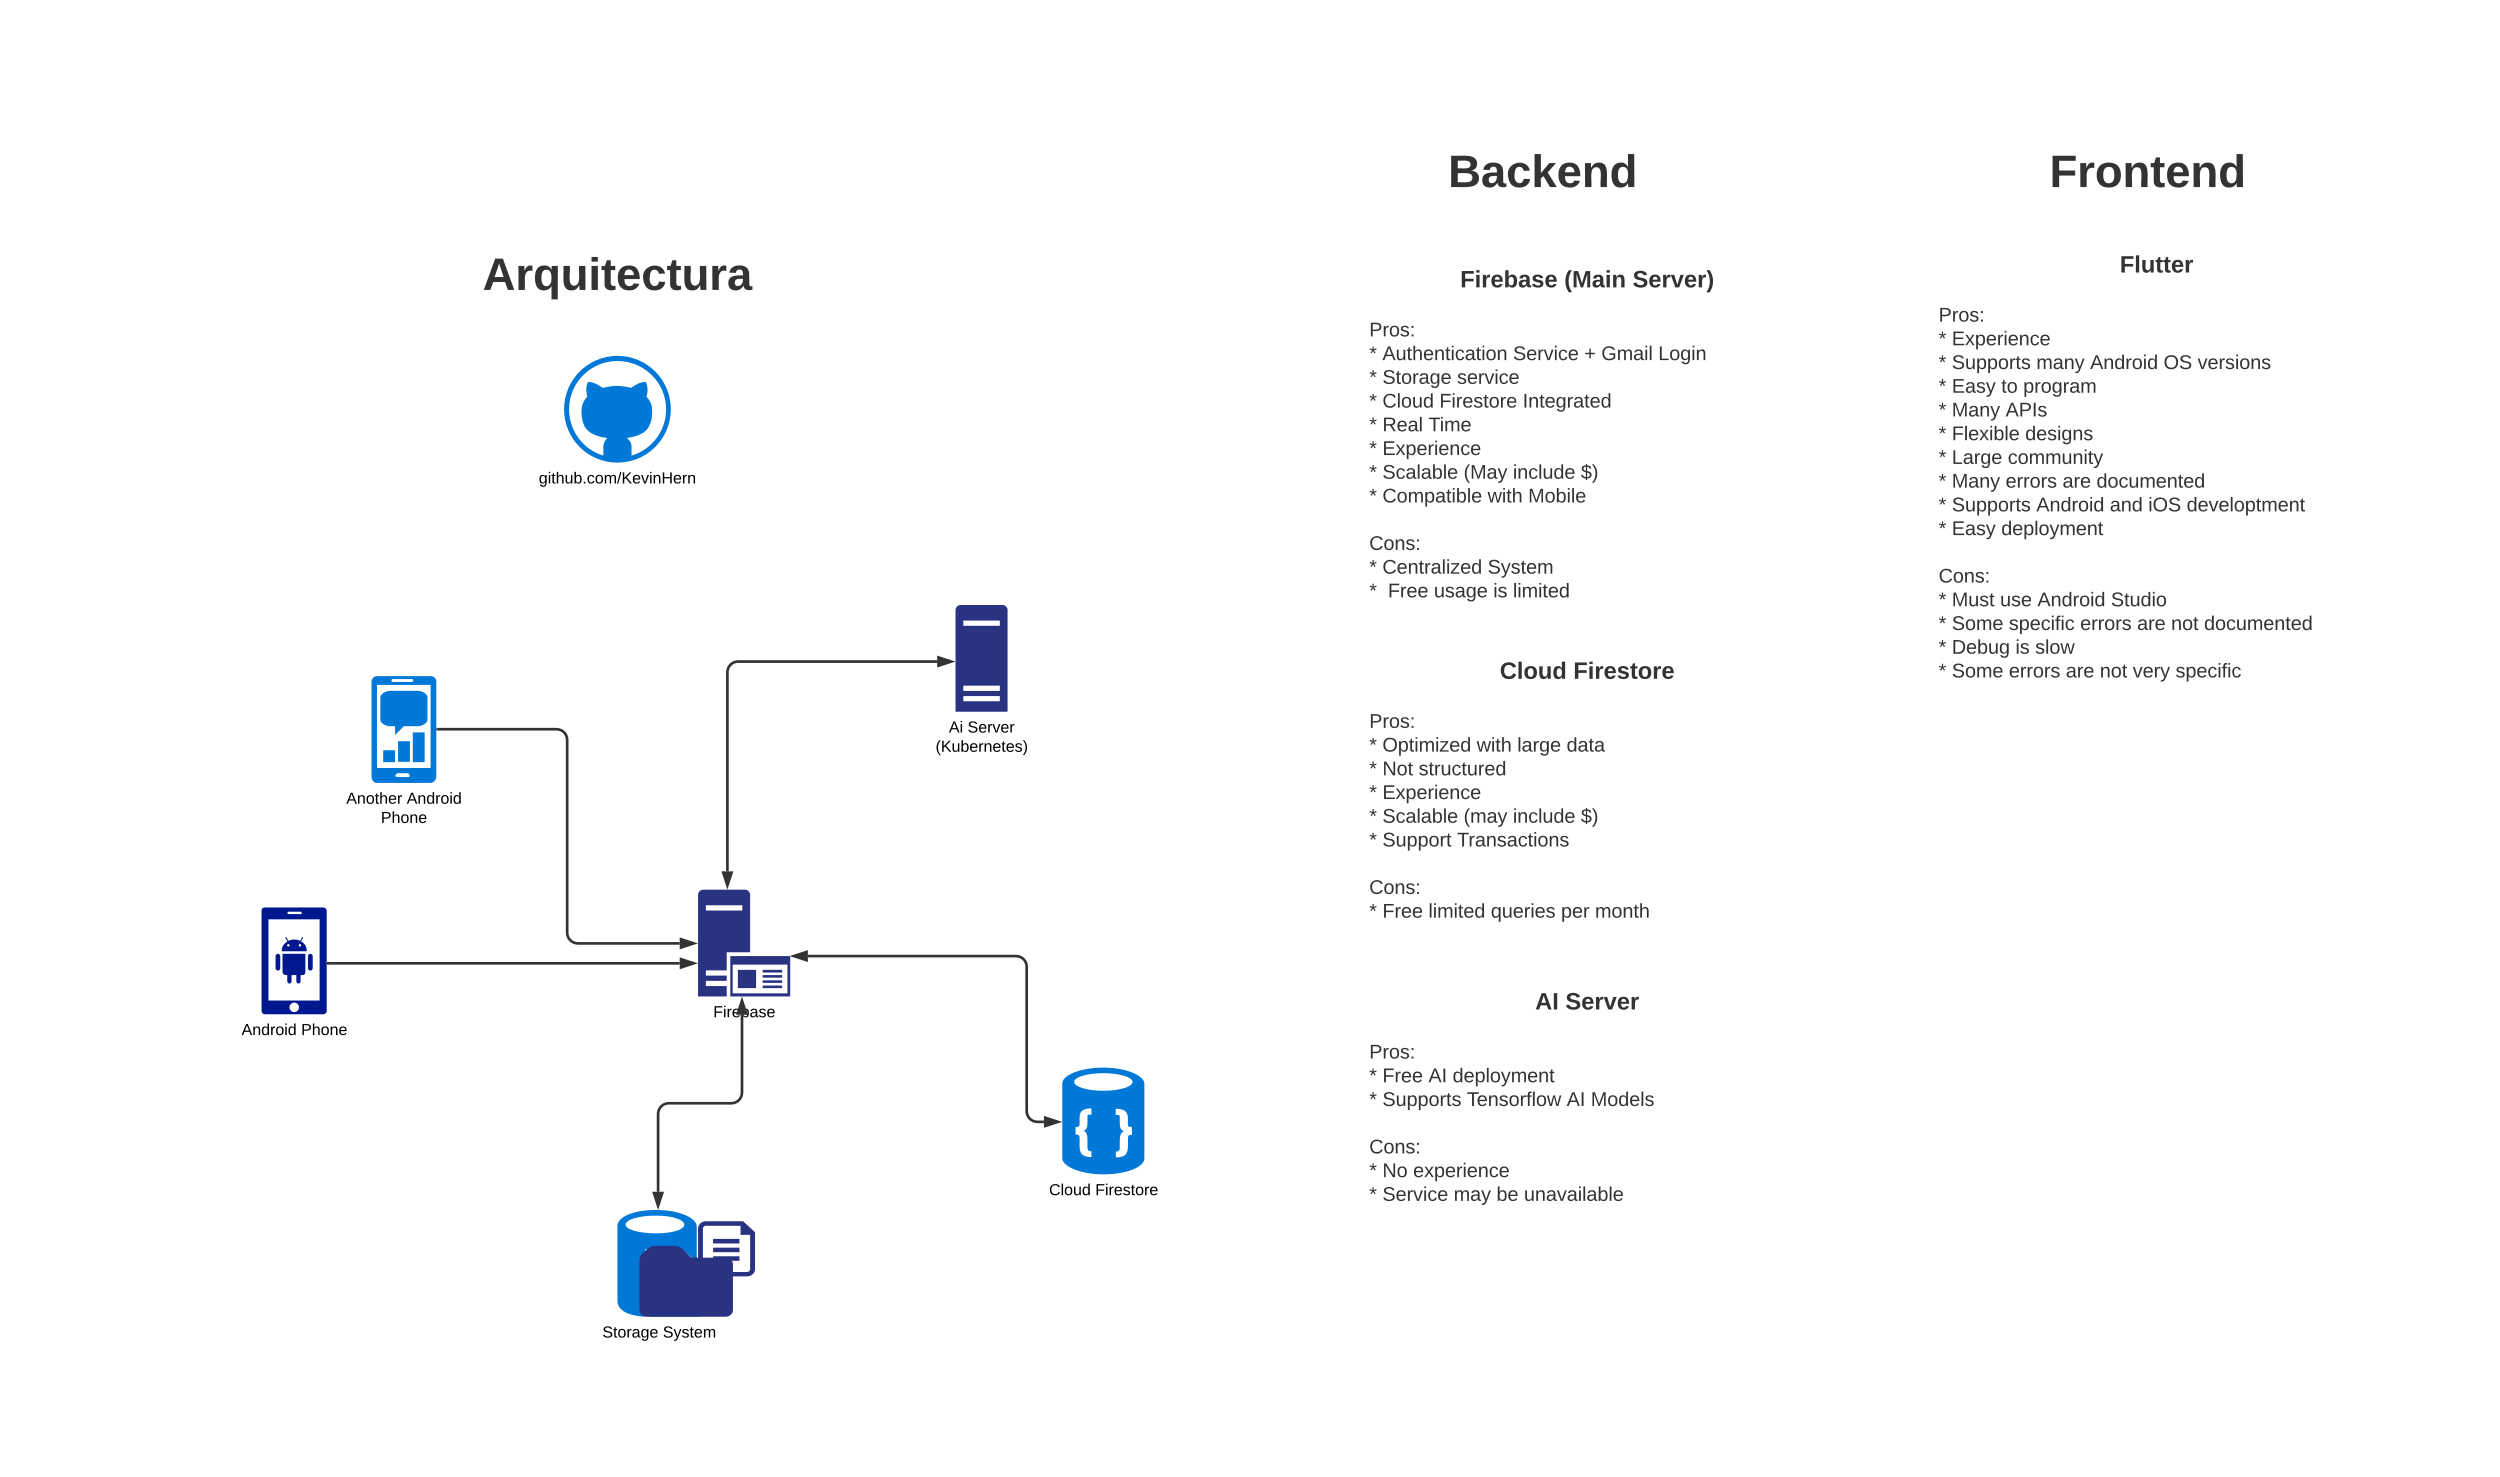 <svg xmlns="http://www.w3.org/2000/svg" xmlns:xlink="http://www.w3.org/1999/xlink" xmlns:lucid="lucid" width="2810" height="1660"><g transform="translate(-3526 0)" lucid:page-tab-id="uDe-dIt-NWfS"><path d="M0 0h7159.1v2742.9H0z" fill="#fff"/><path d="M4060 280h320v80h-320z" stroke="#000" stroke-opacity="0" fill="#fff" fill-opacity="0"/><use xlink:href="#a" transform="matrix(1,0,0,1,4065,285) translate(3.512 40.889)"/><use xlink:href="#b" transform="matrix(1,0,0,1,4065,285) translate(155 102.222)"/><path d="M4766.14 1200c-25.65 0-46.14 8.52-46.14 17.76v84.12c0 9.24 20.86 18.12 46.14 18.12 25.66 0 46.14-8.16 46.14-17.76v-84.12c0-9.24-20.48-18.12-46.14-18.12zm-45.12 105.24v-.96.96zm31.74-52.32c-3.04 0-4.43-.96-4.43 2.52v6.36c0 4.8-.74 7.92-4.15 9v.24c3.4 1.44 4.15 5.16 4.15 11.04v7.44c0 2.52.37 2.52 1.02 3.48.64.96 1.66.96 3.4.96v6.6c-4.8 0-8.2-1.08-10.23-2.76-2.13-1.68-3.05-5.16-3.05-9.84v-8.28c0-4.44-1.75-4.44-4.52-4.44v-8.52c3.05 0 4.52 0 4.52-3.72v-6.48c0-4.2.92-6.84 3.05-8.16 2.03-1.8 5.44-2.52 10.24-2.52v7.08zm45.5 15.84v6.84c-3.05 0-4.43 0-4.43 4.44v7.92c0 4.68-1.02 8.16-3.05 10.2-2.12 1.68-5.53 2.76-10.6 2.76v-6.48c1.28 0 2.67-.36 3.4-1.08.65-.96 1.02-.96 1.02-3.36v-7.56c0-5.88 1-9.24 4.43-10.92v-.36c-3.42-.96-4.43-4.08-4.43-9.24v-6.24c0-3.36-1.75-2.4-4.52-2.4v-7.08c4.8 0 8.2.96 10.24 2.4 2.12 1.68 3.42 4.44 3.42 8.16v6.48c0 3.72 1.38 3.36 4.52 3.36v2.16zm-32.12-42.72c-18.1 0-32.85-4.56-32.85-9.96 0-5.4 14.75-9.84 32.84-9.84 18.1 0 32.86 4.44 32.86 9.84 0 5.4-14.77 9.96-32.86 9.96z" stroke="#000" stroke-opacity="0" fill="#0078d7"/><use xlink:href="#c" transform="matrix(1,0,0,1,4690,1329) translate(15.15 14.4)"/><use xlink:href="#d" transform="matrix(1,0,0,1,4690,1329) translate(67.05 14.4)"/><path d="M4220 400c-33.12 0-60 26.88-60 60 0 33.24 26.88 60 60 60 33.24 0 60-26.88 60-60 0-33.24-26.76-60-60-60zm15.84 112.08V502c0-4.08-2.28-7.56-5.4-9.84h.6c5.76-.6 10.68-2.4 10.68-2.4s7.32-2.28 11.4-6.96c4.2-5.16 5.4-12.36 5.4-12.36s1.2-7.92 0-14.28c-1.2-5.88-6-10.32-6-10.32s1.56-4.2 1.32-8.28c0-4.08-1.92-8.16-1.92-8.16s-3.48-.36-7.32 1.2c-4.44 1.92-9.48 5.4-9.48 5.4s-3.48-1.2-7.56-1.56c-3.72-.72-8.16-.72-8.16-.72s-4.44 0-8.28.72c-4.08.6-7.56 1.56-7.56 1.56s-5.04-3.48-9.48-5.4c-3.72-1.56-7.2-1.2-7.2-1.2s-1.92 4.08-1.92 8.16c0 4.2 1.2 8.28 1.2 8.28s-4.32 4.08-5.88 10.32c-1.68 6.36 0 14.28 0 14.28s.84 7.2 5.28 12.36c4.2 4.68 11.4 6.96 11.4 6.96s5.04 1.8 10.68 2.4h.96c-2.16 2.28-4.44 5.76-4.44 9.84v10.08c-22.32-6.6-38.52-27.48-38.52-52.08 0-30 24.36-54.24 54.36-54.24s54.72 24.24 54.72 54.24c0 24.6-16.44 45.48-38.88 52.08z" stroke="#000" stroke-opacity="0" fill="#0078d7"/><use xlink:href="#e" transform="matrix(1,0,0,1,4130,529) translate(1.625 14.4)"/><path d="M3956.7 843.28h13.33v13.32h-13.33v-13.32zM3973.45 833.08h13.32v23.16h-13.32v-23.16zM3989.97 823.24h13.33v33.36h-13.33v-33.36zM3993.98 765.88v-1.32-1.68h16.3c1.32 0 2.34 1.44 2.63 2.76l-18.92.24zm-46.9 0c0-1.32 1.03-2.64 2.4-2.64h9.55v2.88l-11.94-.24zm2.4 110.64c-1.37 0-2.68-1.8-2.68-3.72v-5.88h22.72c-1.9 1.08-2.7 3.24-2.7 5.4 0 1.56.58 4.2 1.3 4.2h-18.63zm38.67 0c.5 0 1.3-2.4 1.3-4.2 0-2.64-.57-4.32-1.88-5.4l25.85-.24v6.36c0 1.68-1.6 3.72-2.9 3.72h-22.44v-.24z" stroke="#000" stroke-opacity="0" fill="#0078d7"/><path d="M3973.45 873.4c-2.33-.36-2.9.24-2.9-1.68 0-1.56 1.3-2.4 2.9-2.64h10.48c1.6.24 2.33 1.08 2.33 2.64 0 1.68-.22 1.68-1.3 1.68h-11.52zm-23.74-10.2v-93.36h60.3v93.36h-60.3zm18.94-96.72c-1.3 0-2.62 0-2.62-1.68 0-1.56 1.02-1.56 2.62-1.56h19.22c1.3 0 2.62 0 2.62 1.56 0 1.68-1.3 1.68-2.62 1.68h-19.22zm41.65-6.48h-60.8c-3.2 0-5.9 2.88-5.9 6.36v106.68c0 3.72 2.7 6.96 5.9 6.96h60.5c3.2 0 6.4-3.24 6.4-6.96V766.48c.3-3.6-2.7-6.48-6.1-6.48z" stroke="#000" stroke-opacity="0" fill="#0078d7"/><path d="M3996.1 776.56h-31.97c-4 0-10.63 3.24-10.63 7.2v25.32c0 4.08 6.62 7.2 10.63 7.2h5.9v9.84l9.82-9.84h16.02c4 0 10.63-3.24 10.63-7.2v-25.32c0-4.08-6.4-7.2-10.4-7.2z" stroke="#000" stroke-opacity="0" fill="#0078d7"/><use xlink:href="#f" transform="matrix(1,0,0,1,3913.597,889) translate(1.575 14.4)"/><use xlink:href="#g" transform="matrix(1,0,0,1,3913.597,889) translate(69.525 14.4)"/><use xlink:href="#h" transform="matrix(1,0,0,1,3913.597,889) translate(40.5 36)"/><path d="M3841 1088.28c0 1.32-1.03 2.64-2.64 2.64-1.53 0-2.63-1.44-2.63-2.64v-13.56c0-1.44 1.1-2.64 2.63-2.64 1.6 0 2.64 1.32 2.64 2.64v13.56zM3877.5 1088.28c0 1.32-1.1 2.64-2.7 2.64-1.54 0-2.64-1.44-2.64-2.64v-13.56c0-1.44 1.1-2.64 2.64-2.64 1.6 0 2.7 1.32 2.7 2.64v13.56zM3843.56 1072.08V1092c0 2.4 1.6 3.96 3.73 3.96h1.6v6.96c0 1.32 1.02 2.64 2.4 2.64 1.33 0 2.43-1.32 2.43-2.64v-6.96h5.34v6.96c0 1.32 1.02 2.64 2.4 2.64 1.33 0 2.43-1.32 2.43-2.64v-6.96h2.4c2.13 0 2.94-1.8 2.94-3.96v-19.92h-25.68zM3864.4 1058.04l2.13-3.72c.3-.24 0-.72-.22-1.08-.28-.24-.8 0-.8.36l-2.12 3.96c-1.9-1.08-4.3-1.56-6.65-1.56-2.42 0-4.76.48-6.66 1.56l-2.12-3.96c-.3-.36-.52-.48-.8-.36-.3.36-.52.6-.3 1.08l2.2 3.72c-3.74 2.4-6.44 6.12-6.44 10.68v.48h28.17v-.48c.08-4.56-2.34-8.52-6.36-10.68zm-14.33 5.88c-.8 0-1.32-.48-1.32-1.32 0-.84.5-1.44 1.32-1.44.88 0 1.4.6 1.4 1.44s-.6 1.32-1.4 1.32zm13.1 0c-.8 0-1.4-.48-1.4-1.32 0-.84.52-1.44 1.4-1.44.73 0 1.3.6 1.3 1.44s-.57 1.32-1.3 1.32z" stroke="#000" stroke-opacity="0" fill="#00188f"/><path d="M3889.72 1020h-66.2c-1.9 0-3.52 1.32-3.52 3.24v113.04c0 1.92 1.6 3.72 3.5 3.72h66.22c1.83 0 3.5-1.8 3.5-3.72v-112.8c-.28-1.8-1.9-3.48-3.5-3.48zm-40.46 4.8H3865v2.64h-15.74v-2.64zm7.47 112.8c-2.93 0-5.35-2.4-5.35-5.4 0-2.88 2.42-5.28 5.35-5.28 2.92 0 5.34 2.4 5.34 5.28 0 3-2.42 5.4-5.34 5.4zm28.45-12.96h-57.43v-91.32h57.5v91.32h-.07z" stroke="#000" stroke-opacity="0" fill="#00188f"/><use xlink:href="#i" transform="matrix(1,0,0,1,3790,1149) translate(7.55 14.4)"/><use xlink:href="#h" transform="matrix(1,0,0,1,3790,1149) translate(74.45 14.4)"/><path d="M4363.33 1000h-46.8c-3.22 0-5.92 2.64-5.92 5.88V1120h32.22v-11.64h-23.4v-5.88h23.4v-5.88h-23.4v-5.88h23.4v-20.4H4369.12v-64.44c0-3.24-2.58-5.88-5.8-5.88zm-3 23.4h-40.9v-5.88h40.9v5.88z" stroke="#000" stroke-opacity="0" fill="#2a3282"/><path d="M4346.86 1074.64V1120h67.32v-45.36h-67.32zm64.1 41.88h-61.4v-32.28h61.52v32.28h-.1z" stroke="#000" stroke-opacity="0" fill="#2a3282"/><path d="M4375.86 1090.12h-20.5v20.52h20.5v-20.52zM4405.17 1107.76h-21.95v2.88h21.95v-2.88zM4405.17 1101.88h-21.95v2.88h21.95v-2.88zM4405.17 1096h-21.95v2.88h21.95V1096zM4405.17 1090.12h-21.95v3h21.95v-3z" stroke="#000" stroke-opacity="0" fill="#2a3282"/><use xlink:href="#j" transform="matrix(1,0,0,1,4280.615,1129) translate(47.075 14.4)"/><path d="M4652.72 680h-46.87c-3.22 0-5.85 2.64-5.85 5.88V800h58.52V685.88c0-3.24-2.64-5.88-5.8-5.88zm-2.92 108.24h-41.02v-5.88h41.02v5.88zm0-11.64h-41.02v-5.88h41.02v5.88zm0-73.2h-41.02v-5.88h41.02v5.88z" stroke="#000" stroke-opacity="0" fill="#2a3282"/><use xlink:href="#k" transform="matrix(1,0,0,1,4570,809) translate(22.575 14.4)"/><use xlink:href="#l" transform="matrix(1,0,0,1,4570,809) translate(43.525 14.4)"/><use xlink:href="#m" transform="matrix(1,0,0,1,4570,809) translate(7.575 36)"/><path d="M4263.36 1360c-26.6 0-43.36 8.52-43.36 17.76V1462c0 8.52 7.6 16.68 31.1 18v-75.72h42.13l15.92 14.28v-40.32c-.38-9.12-19.3-18.24-45.8-18.24zm0 6.36c18.9 0 31.74 4.68 31.74 10.2 0 5.4-12.83 9.72-31.74 9.72-18.92 0-34.18-4.32-34.18-9.72 0-5.88 15.17-10.2 34.18-10.2z" stroke="#000" stroke-opacity="0" fill="#0078d7"/><path d="M4308.77 1475.44h-48.88v-62.28h31.17v17.76h17.7v44.52zm-19.3-66.6h-33.9V1480h58.07v-51l-24.16-20.16z" stroke="#000" stroke-opacity="0" fill="#0078d7"/><path d="M4267.76 1420.6h13.48v4.56h-13.48v-4.56zM4267.76 1429.48h13.48v4.56h-13.48v-4.56zM4267.76 1438.48h13.48v4.56h-13.48v-4.56zM4267.76 1447.36h13.48v4.56h-13.48v-4.56zM4267.76 1456.24h13.48v4.56h-13.48v-4.56zM4285.55 1456.24h13.48v4.56h-13.48v-4.56zM4285.55 1447.36h13.48v4.56h-13.48v-4.56zM4285.55 1438.48h13.48v4.56h-13.48v-4.56z" stroke="#000" stroke-opacity="0" fill="#0078d7"/><use xlink:href="#n" transform="matrix(1,0,0,1,4190,1489) translate(13.05 14.4)"/><use xlink:href="#o" transform="matrix(1,0,0,1,4190,1489) translate(81 14.4)"/><path d="M4327.52 1392.52h29.64v5.14h-29.64v-5.14zM4327.52 1402.37h29.64v5.1h-29.64v-5.1zM4327.52 1412.05h29.64v5.08h-29.64v-5.08z" stroke="#000" stroke-opacity="0" fill="#2a3282"/><path d="M4361.2 1372.68h-41.75c-4.87 0-8.84 3.72-8.84 8.24v45.5c0 4.53 3.98 8.25 8.85 8.25h46.3c4.92 0 8.9-3.72 8.9-8.24v-41.4l-13.45-12.35zm4.54 57.03h-46.3c-1.85 0-3.38-1.35-3.38-3.27v-45.5c0-1.74 1.53-3.17 3.4-3.17h38.92V1388h10.76v38.55c0 1.8-1.48 3.16-3.4 3.16z" stroke="#000" stroke-opacity="0" fill="#2a3282"/><path d="M4283.86 1400.3h-20.8c-3.25 0-7.03 1.37-9.23 3.36l-5.25 4.7c-2.3 2-3.8 5.26-3.8 8.2v56.1c0 4.07 3.8 7.34 8.3 7.34h88.44c4.52 0 8.3-3.35 8.3-7.33v-51.72c0-3.98-3.78-7.33-8.3-7.33h-37.28c-.53 0-1.8-.64-2.3-1.12l-8.52-8.6c-2.52-2.23-6.3-3.6-9.56-3.6z" stroke="#000" stroke-opacity="0" fill="#2a3282"/><path d="M4017.9 819.64h133.6c6.64 0 12 5.37 12 12v216.72c0 6.63 5.38 12 12 12H4290" stroke="#333" stroke-width="3" fill="none"/><path d="M4017.94 821.14h-1.54v-3h1.54z" fill="#333"/><path d="M4305.76 1060.36l-14.27 4.64v-9.28z" stroke="#333" stroke-width="3" fill="#333"/><path d="M3894.73 1082.76H4290" stroke="#333" stroke-width="3" fill="none"/><path d="M3894.77 1084.26h-1.54v-3h1.54z" fill="#333"/><path d="M4305.76 1082.76l-14.27 4.64v-9.28z" stroke="#333" stroke-width="3" fill="#333"/><path d="M4343.6 979.38V755.6c0-6.63 5.37-12 12-12h223.78" stroke="#333" stroke-width="3" fill="none"/><path d="M4343.6 995.15l-4.64-14.27h9.28zM4595.15 743.6l-14.27 4.64v-9.28z" stroke="#333" stroke-width="3" fill="#333"/><path d="M4434.08 1074.64H4668c6.63 0 12 5.37 12 12v162.32c0 6.63 5.37 12 12 12h7.38" stroke="#333" stroke-width="3" fill="none"/><path d="M4418.3 1074.64l14.28-4.64v9.28zM4715.15 1260.96l-14.27 4.64v-9.28z" stroke="#333" stroke-width="3" fill="#333"/><path d="M4360 1140.62v87.44c0 6.63-5.37 12-12 12h-70.3c-6.63 0-12 5.37-12 12v87.44" stroke="#333" stroke-width="3" fill="none"/><path d="M4360 1124.85l4.64 14.27h-9.28zM4265.7 1355.27l-4.64-14.27h9.27z" stroke="#333" stroke-width="3" fill="#333"/><path d="M5060 296.67h500v388.66h-500z" stroke="#000" stroke-opacity="0" fill="#fff" fill-opacity="0"/><use xlink:href="#p" transform="matrix(1,0,0,1,5065,301.667) translate(102.259 21.333)"/><use xlink:href="#q" transform="matrix(1,0,0,1,5065,301.667) translate(219.148 21.333)"/><use xlink:href="#r" transform="matrix(1,0,0,1,5065,301.667) translate(295.963 21.333)"/><use xlink:href="#s" transform="matrix(1,0,0,1,5065,301.667) translate(0 49.778)"/><use xlink:href="#t" transform="matrix(1,0,0,1,5065,301.667) translate(0 76.444)"/><use xlink:href="#u" transform="matrix(1,0,0,1,5065,301.667) translate(0 103.111)"/><use xlink:href="#v" transform="matrix(1,0,0,1,5065,301.667) translate(14.815 103.111)"/><use xlink:href="#w" transform="matrix(1,0,0,1,5065,301.667) translate(161.605 103.111)"/><use xlink:href="#x" transform="matrix(1,0,0,1,5065,301.667) translate(241.728 103.111)"/><use xlink:href="#y" transform="matrix(1,0,0,1,5065,301.667) translate(260.864 103.111)"/><use xlink:href="#z" transform="matrix(1,0,0,1,5065,301.667) translate(324.877 103.111)"/><use xlink:href="#u" transform="matrix(1,0,0,1,5065,301.667) translate(0 129.778)"/><use xlink:href="#A" transform="matrix(1,0,0,1,5065,301.667) translate(14.815 129.778)"/><use xlink:href="#B" transform="matrix(1,0,0,1,5065,301.667) translate(98.704 129.778)"/><use xlink:href="#u" transform="matrix(1,0,0,1,5065,301.667) translate(0 156.444)"/><use xlink:href="#C" transform="matrix(1,0,0,1,5065,301.667) translate(14.815 156.444)"/><use xlink:href="#D" transform="matrix(1,0,0,1,5065,301.667) translate(78.889 156.444)"/><use xlink:href="#E" transform="matrix(1,0,0,1,5065,301.667) translate(172.469 156.444)"/><use xlink:href="#u" transform="matrix(1,0,0,1,5065,301.667) translate(0 183.111)"/><use xlink:href="#F" transform="matrix(1,0,0,1,5065,301.667) translate(14.815 183.111)"/><use xlink:href="#G" transform="matrix(1,0,0,1,5065,301.667) translate(66.543 183.111)"/><use xlink:href="#u" transform="matrix(1,0,0,1,5065,301.667) translate(0 209.778)"/><use xlink:href="#H" transform="matrix(1,0,0,1,5065,301.667) translate(14.815 209.778)"/><use xlink:href="#u" transform="matrix(1,0,0,1,5065,301.667) translate(0 236.444)"/><use xlink:href="#I" transform="matrix(1,0,0,1,5065,301.667) translate(14.815 236.444)"/><use xlink:href="#J" transform="matrix(1,0,0,1,5065,301.667) translate(106.049 236.444)"/><use xlink:href="#K" transform="matrix(1,0,0,1,5065,301.667) translate(161.481 236.444)"/><use xlink:href="#L" transform="matrix(1,0,0,1,5065,301.667) translate(237.901 236.444)"/><use xlink:href="#u" transform="matrix(1,0,0,1,5065,301.667) translate(0 263.111)"/><use xlink:href="#M" transform="matrix(1,0,0,1,5065,301.667) translate(14.815 263.111)"/><use xlink:href="#N" transform="matrix(1,0,0,1,5065,301.667) translate(133.086 263.111)"/><use xlink:href="#O" transform="matrix(1,0,0,1,5065,301.667) translate(178.642 263.111)"/><use xlink:href="#P" transform="matrix(1,0,0,1,5065,301.667) translate(0 289.778)"/><use xlink:href="#Q" transform="matrix(1,0,0,1,5065,301.667) translate(0 316.444)"/><use xlink:href="#u" transform="matrix(1,0,0,1,5065,301.667) translate(0 343.111)"/><use xlink:href="#R" transform="matrix(1,0,0,1,5065,301.667) translate(14.815 343.111)"/><use xlink:href="#S" transform="matrix(1,0,0,1,5065,301.667) translate(133.086 343.111)"/><use xlink:href="#T" transform="matrix(1,0,0,1,5065,301.667) translate(0 369.778)"/><use xlink:href="#U" transform="matrix(1,0,0,1,5065,301.667) translate(20.988 369.778)"/><use xlink:href="#V" transform="matrix(1,0,0,1,5065,301.667) translate(72.716 369.778)"/><use xlink:href="#W" transform="matrix(1,0,0,1,5065,301.667) translate(139.383 369.778)"/><use xlink:href="#X" transform="matrix(1,0,0,1,5065,301.667) translate(161.543 369.778)"/><path d="M5060 736.67h500v308.66h-500z" stroke="#000" stroke-opacity="0" fill="#fff" fill-opacity="0"/><g><use xlink:href="#Y" transform="matrix(1,0,0,1,5065,741.667) translate(146.741 21.333)"/><use xlink:href="#Z" transform="matrix(1,0,0,1,5065,741.667) translate(229.407 21.333)"/><use xlink:href="#P" transform="matrix(1,0,0,1,5065,741.667) translate(0 49.778)"/><use xlink:href="#t" transform="matrix(1,0,0,1,5065,741.667) translate(0 76.444)"/><use xlink:href="#u" transform="matrix(1,0,0,1,5065,741.667) translate(0 103.111)"/><use xlink:href="#aa" transform="matrix(1,0,0,1,5065,741.667) translate(14.815 103.111)"/><use xlink:href="#N" transform="matrix(1,0,0,1,5065,741.667) translate(120.802 103.111)"/><use xlink:href="#ab" transform="matrix(1,0,0,1,5065,741.667) translate(166.358 103.111)"/><use xlink:href="#ac" transform="matrix(1,0,0,1,5065,741.667) translate(221.79 103.111)"/><use xlink:href="#u" transform="matrix(1,0,0,1,5065,741.667) translate(0 129.778)"/><use xlink:href="#ad" transform="matrix(1,0,0,1,5065,741.667) translate(14.815 129.778)"/><use xlink:href="#ae" transform="matrix(1,0,0,1,5065,741.667) translate(55.494 129.778)"/><use xlink:href="#u" transform="matrix(1,0,0,1,5065,741.667) translate(0 156.444)"/><use xlink:href="#H" transform="matrix(1,0,0,1,5065,741.667) translate(14.815 156.444)"/><use xlink:href="#u" transform="matrix(1,0,0,1,5065,741.667) translate(0 183.111)"/><use xlink:href="#I" transform="matrix(1,0,0,1,5065,741.667) translate(14.815 183.111)"/><use xlink:href="#af" transform="matrix(1,0,0,1,5065,741.667) translate(106.049 183.111)"/><use xlink:href="#K" transform="matrix(1,0,0,1,5065,741.667) translate(161.481 183.111)"/><use xlink:href="#L" transform="matrix(1,0,0,1,5065,741.667) translate(237.901 183.111)"/><use xlink:href="#u" transform="matrix(1,0,0,1,5065,741.667) translate(0 209.778)"/><use xlink:href="#ag" transform="matrix(1,0,0,1,5065,741.667) translate(14.815 209.778)"/><use xlink:href="#ah" transform="matrix(1,0,0,1,5065,741.667) translate(98.704 209.778)"/><use xlink:href="#P" transform="matrix(1,0,0,1,5065,741.667) translate(0 236.444)"/><use xlink:href="#Q" transform="matrix(1,0,0,1,5065,741.667) translate(0 263.111)"/><use xlink:href="#u" transform="matrix(1,0,0,1,5065,741.667) translate(0 289.778)"/><use xlink:href="#U" transform="matrix(1,0,0,1,5065,741.667) translate(14.815 289.778)"/><use xlink:href="#ai" transform="matrix(1,0,0,1,5065,741.667) translate(66.543 289.778)"/><use xlink:href="#aj" transform="matrix(1,0,0,1,5065,741.667) translate(136.667 289.778)"/><use xlink:href="#ak" transform="matrix(1,0,0,1,5065,741.667) translate(215.556 289.778)"/><use xlink:href="#al" transform="matrix(1,0,0,1,5065,741.667) translate(253.765 289.778)"/></g><path d="M5060 1108.33h500v282h-500z" stroke="#000" stroke-opacity="0" fill="#fff" fill-opacity="0"/><g><use xlink:href="#am" transform="matrix(1,0,0,1,5065,1113.333) translate(186.519 21.333)"/><use xlink:href="#an" transform="matrix(1,0,0,1,5065,1113.333) translate(220.519 21.333)"/><use xlink:href="#P" transform="matrix(1,0,0,1,5065,1113.333) translate(0 49.778)"/><use xlink:href="#t" transform="matrix(1,0,0,1,5065,1113.333) translate(0 76.444)"/><use xlink:href="#u" transform="matrix(1,0,0,1,5065,1113.333) translate(0 103.111)"/><use xlink:href="#U" transform="matrix(1,0,0,1,5065,1113.333) translate(14.815 103.111)"/><use xlink:href="#ao" transform="matrix(1,0,0,1,5065,1113.333) translate(66.543 103.111)"/><use xlink:href="#ap" transform="matrix(1,0,0,1,5065,1113.333) translate(93.704 103.111)"/><use xlink:href="#u" transform="matrix(1,0,0,1,5065,1113.333) translate(0 129.778)"/><use xlink:href="#aq" transform="matrix(1,0,0,1,5065,1113.333) translate(14.815 129.778)"/><use xlink:href="#ar" transform="matrix(1,0,0,1,5065,1113.333) translate(109.815 129.778)"/><use xlink:href="#ao" transform="matrix(1,0,0,1,5065,1113.333) translate(221.914 129.778)"/><use xlink:href="#as" transform="matrix(1,0,0,1,5065,1113.333) translate(249.074 129.778)"/><use xlink:href="#P" transform="matrix(1,0,0,1,5065,1113.333) translate(0 156.444)"/><use xlink:href="#Q" transform="matrix(1,0,0,1,5065,1113.333) translate(0 183.111)"/><use xlink:href="#u" transform="matrix(1,0,0,1,5065,1113.333) translate(0 209.778)"/><use xlink:href="#at" transform="matrix(1,0,0,1,5065,1113.333) translate(14.815 209.778)"/><use xlink:href="#au" transform="matrix(1,0,0,1,5065,1113.333) translate(49.321 209.778)"/><use xlink:href="#u" transform="matrix(1,0,0,1,5065,1113.333) translate(0 236.444)"/><use xlink:href="#w" transform="matrix(1,0,0,1,5065,1113.333) translate(14.815 236.444)"/><use xlink:href="#av" transform="matrix(1,0,0,1,5065,1113.333) translate(94.938 236.444)"/><use xlink:href="#aw" transform="matrix(1,0,0,1,5065,1113.333) translate(143.025 236.444)"/><use xlink:href="#ax" transform="matrix(1,0,0,1,5065,1113.333) translate(173.889 236.444)"/><use xlink:href="#ay" transform="matrix(1,0,0,1,5065,1113.333) translate(0 263.111)"/></g><path d="M5100 160h320v80h-320z" stroke="#000" stroke-opacity="0" fill="#fff" fill-opacity="0"/><g><use xlink:href="#az" transform="matrix(1,0,0,1,5105,165) translate(48.731 45.264)"/></g><path d="M5780 160h320v80h-320z" stroke="#000" stroke-opacity="0" fill="#fff" fill-opacity="0"/><g><use xlink:href="#aA" transform="matrix(1,0,0,1,5785,165) translate(44.685 45.264)"/></g><path d="M5700 280h500v495.33h-500z" stroke="#000" stroke-opacity="0" fill="#fff" fill-opacity="0"/><g><use xlink:href="#aB" transform="matrix(1,0,0,1,5705,285) translate(203.667 21.333)"/><use xlink:href="#s" transform="matrix(1,0,0,1,5705,285) translate(0 49.778)"/><use xlink:href="#t" transform="matrix(1,0,0,1,5705,285) translate(0 76.444)"/><use xlink:href="#u" transform="matrix(1,0,0,1,5705,285) translate(0 103.111)"/><use xlink:href="#H" transform="matrix(1,0,0,1,5705,285) translate(14.815 103.111)"/><use xlink:href="#u" transform="matrix(1,0,0,1,5705,285) translate(0 129.778)"/><use xlink:href="#aq" transform="matrix(1,0,0,1,5705,285) translate(14.815 129.778)"/><use xlink:href="#aC" transform="matrix(1,0,0,1,5705,285) translate(109.815 129.778)"/><use xlink:href="#aD" transform="matrix(1,0,0,1,5705,285) translate(170.247 129.778)"/><use xlink:href="#aE" transform="matrix(1,0,0,1,5705,285) translate(252.84 129.778)"/><use xlink:href="#aF" transform="matrix(1,0,0,1,5705,285) translate(291.111 129.778)"/><use xlink:href="#u" transform="matrix(1,0,0,1,5705,285) translate(0 156.444)"/><use xlink:href="#aG" transform="matrix(1,0,0,1,5705,285) translate(14.815 156.444)"/><use xlink:href="#aH" transform="matrix(1,0,0,1,5705,285) translate(70.37 156.444)"/><use xlink:href="#aI" transform="matrix(1,0,0,1,5705,285) translate(95.062 156.444)"/><use xlink:href="#u" transform="matrix(1,0,0,1,5705,285) translate(0 183.111)"/><use xlink:href="#aJ" transform="matrix(1,0,0,1,5705,285) translate(14.815 183.111)"/><use xlink:href="#aK" transform="matrix(1,0,0,1,5705,285) translate(75.247 183.111)"/><use xlink:href="#u" transform="matrix(1,0,0,1,5705,285) translate(0 209.778)"/><use xlink:href="#aL" transform="matrix(1,0,0,1,5705,285) translate(14.815 209.778)"/><use xlink:href="#aM" transform="matrix(1,0,0,1,5705,285) translate(97.284 209.778)"/><use xlink:href="#u" transform="matrix(1,0,0,1,5705,285) translate(0 236.444)"/><use xlink:href="#aN" transform="matrix(1,0,0,1,5705,285) translate(14.815 236.444)"/><use xlink:href="#aO" transform="matrix(1,0,0,1,5705,285) translate(77.716 236.444)"/><use xlink:href="#u" transform="matrix(1,0,0,1,5705,285) translate(0 263.111)"/><use xlink:href="#aJ" transform="matrix(1,0,0,1,5705,285) translate(14.815 263.111)"/><use xlink:href="#aP" transform="matrix(1,0,0,1,5705,285) translate(75.247 263.111)"/><use xlink:href="#aQ" transform="matrix(1,0,0,1,5705,285) translate(139.259 263.111)"/><use xlink:href="#aR" transform="matrix(1,0,0,1,5705,285) translate(177.469 263.111)"/><use xlink:href="#u" transform="matrix(1,0,0,1,5705,285) translate(0 289.778)"/><use xlink:href="#aq" transform="matrix(1,0,0,1,5705,285) translate(14.815 289.778)"/><use xlink:href="#aD" transform="matrix(1,0,0,1,5705,285) translate(109.815 289.778)"/><use xlink:href="#aS" transform="matrix(1,0,0,1,5705,285) translate(192.407 289.778)"/><use xlink:href="#aT" transform="matrix(1,0,0,1,5705,285) translate(235.617 289.778)"/><use xlink:href="#aU" transform="matrix(1,0,0,1,5705,285) translate(278.765 289.778)"/><use xlink:href="#u" transform="matrix(1,0,0,1,5705,285) translate(0 316.444)"/><use xlink:href="#aG" transform="matrix(1,0,0,1,5705,285) translate(14.815 316.444)"/><use xlink:href="#ap" transform="matrix(1,0,0,1,5705,285) translate(70.37 316.444)"/><use xlink:href="#P" transform="matrix(1,0,0,1,5705,285) translate(0 343.111)"/><use xlink:href="#Q" transform="matrix(1,0,0,1,5705,285) translate(0 369.778)"/><use xlink:href="#u" transform="matrix(1,0,0,1,5705,285) translate(0 396.444)"/><use xlink:href="#aV" transform="matrix(1,0,0,1,5705,285) translate(14.815 396.444)"/><use xlink:href="#aW" transform="matrix(1,0,0,1,5705,285) translate(69.074 396.444)"/><use xlink:href="#aD" transform="matrix(1,0,0,1,5705,285) translate(111.049 396.444)"/><use xlink:href="#aX" transform="matrix(1,0,0,1,5705,285) translate(193.642 396.444)"/><use xlink:href="#u" transform="matrix(1,0,0,1,5705,285) translate(0 423.111)"/><use xlink:href="#aY" transform="matrix(1,0,0,1,5705,285) translate(14.815 423.111)"/><use xlink:href="#aZ" transform="matrix(1,0,0,1,5705,285) translate(78.951 423.111)"/><use xlink:href="#aP" transform="matrix(1,0,0,1,5705,285) translate(159.074 423.111)"/><use xlink:href="#aQ" transform="matrix(1,0,0,1,5705,285) translate(223.086 423.111)"/><use xlink:href="#ba" transform="matrix(1,0,0,1,5705,285) translate(261.296 423.111)"/><use xlink:href="#aR" transform="matrix(1,0,0,1,5705,285) translate(298.333 423.111)"/><use xlink:href="#u" transform="matrix(1,0,0,1,5705,285) translate(0 449.778)"/><use xlink:href="#bb" transform="matrix(1,0,0,1,5705,285) translate(14.815 449.778)"/><use xlink:href="#W" transform="matrix(1,0,0,1,5705,285) translate(86.358 449.778)"/><use xlink:href="#bc" transform="matrix(1,0,0,1,5705,285) translate(108.519 449.778)"/><use xlink:href="#u" transform="matrix(1,0,0,1,5705,285) translate(0 476.444)"/><use xlink:href="#aY" transform="matrix(1,0,0,1,5705,285) translate(14.815 476.444)"/><use xlink:href="#aP" transform="matrix(1,0,0,1,5705,285) translate(78.951 476.444)"/><use xlink:href="#aQ" transform="matrix(1,0,0,1,5705,285) translate(142.963 476.444)"/><use xlink:href="#ba" transform="matrix(1,0,0,1,5705,285) translate(181.173 476.444)"/><use xlink:href="#bd" transform="matrix(1,0,0,1,5705,285) translate(218.21 476.444)"/><use xlink:href="#be" transform="matrix(1,0,0,1,5705,285) translate(266.296 476.444)"/></g><defs><path fill="#333" d="M199 0l-22-63H83L61 0H9l90-248h61L250 0h-51zm-33-102l-36-108c-10 38-24 72-36 108h72" id="bf"/><path fill="#333" d="M135-150c-39-12-60 13-60 57V0H25l-1-190h47c2 13-1 29 3 40 6-28 27-53 61-41v41" id="bg"/><path fill="#333" d="M84 4C32 4 15-41 15-95c0-55 18-99 73-99 29 0 47 12 58 34l2-30h48l-1 265h-49V-32C136-9 114 4 84 4zm21-34c32 0 41-29 41-66 0-36-9-64-40-64-33 0-39 30-40 65 0 43 13 65 39 65" id="bh"/><path fill="#333" d="M85 4C-2 5 27-109 22-190h50c7 57-23 150 33 157 60-5 35-97 40-157h50l1 190h-47c-2-12 1-28-3-38-12 25-28 42-61 42" id="bi"/><path fill="#333" d="M25-224v-37h50v37H25zM25 0v-190h50V0H25" id="bj"/><path fill="#333" d="M115-3C79 11 28 4 28-45v-112H4v-33h27l15-45h31v45h36v33H77v99c-1 23 16 31 38 25v30" id="bk"/><path fill="#333" d="M185-48c-13 30-37 53-82 52C43 2 14-33 14-96s30-98 90-98c62 0 83 45 84 108H66c0 31 8 55 39 56 18 0 30-7 34-22zm-45-69c5-46-57-63-70-21-2 6-4 13-4 21h74" id="bl"/><path fill="#333" d="M190-63c-7 42-38 67-86 67-59 0-84-38-90-98-12-110 154-137 174-36l-49 2c-2-19-15-32-35-32-30 0-35 28-38 64-6 74 65 87 74 30" id="bm"/><path fill="#333" d="M133-34C117-15 103 5 69 4 32 3 11-16 11-54c-1-60 55-63 116-61 1-26-3-47-28-47-18 1-26 9-28 27l-52-2c7-38 36-58 82-57s74 22 75 68l1 82c-1 14 12 18 25 15v27c-30 8-71 5-69-32zm-48 3c29 0 43-24 42-57-32 0-66-3-65 30 0 17 8 27 23 27" id="bn"/><g id="a"><use transform="matrix(0.142,0,0,0.142,0,0)" xlink:href="#bf"/><use transform="matrix(0.142,0,0,0.142,36.772,0)" xlink:href="#bg"/><use transform="matrix(0.142,0,0,0.142,56.648,0)" xlink:href="#bh"/><use transform="matrix(0.142,0,0,0.142,87.741,0)" xlink:href="#bi"/><use transform="matrix(0.142,0,0,0.142,118.833,0)" xlink:href="#bj"/><use transform="matrix(0.142,0,0,0.142,133.031,0)" xlink:href="#bk"/><use transform="matrix(0.142,0,0,0.142,149.926,0)" xlink:href="#bl"/><use transform="matrix(0.142,0,0,0.142,178.321,0)" xlink:href="#bm"/><use transform="matrix(0.142,0,0,0.142,206.716,0)" xlink:href="#bk"/><use transform="matrix(0.142,0,0,0.142,223.611,0)" xlink:href="#bi"/><use transform="matrix(0.142,0,0,0.142,254.704,0)" xlink:href="#bg"/><use transform="matrix(0.142,0,0,0.142,274.58,0)" xlink:href="#bn"/></g><path d="M212-179c-10-28-35-45-73-45-59 0-87 40-87 99 0 60 29 101 89 101 43 0 62-24 78-52l27 14C228-24 195 4 139 4 59 4 22-46 18-125c-6-104 99-153 187-111 19 9 31 26 39 46" id="bo"/><path d="M24 0v-261h32V0H24" id="bp"/><path d="M100-194c62-1 85 37 85 99 1 63-27 99-86 99S16-35 15-95c0-66 28-99 85-99zM99-20c44 1 53-31 53-75 0-43-8-75-51-75s-53 32-53 75 10 74 51 75" id="bq"/><path d="M84 4C-5 8 30-112 23-190h32v120c0 31 7 50 39 49 72-2 45-101 50-169h31l1 190h-30c-1-10 1-25-2-33-11 22-28 36-60 37" id="br"/><path d="M85-194c31 0 48 13 60 33l-1-100h32l1 261h-30c-2-10 0-23-3-31C134-8 116 4 85 4 32 4 16-35 15-94c0-66 23-100 70-100zm9 24c-40 0-46 34-46 75 0 40 6 74 45 74 42 0 51-32 51-76 0-42-9-74-50-73" id="bs"/><g id="c"><use transform="matrix(0.05,0,0,0.05,0,0)" xlink:href="#bo"/><use transform="matrix(0.05,0,0,0.05,12.95,0)" xlink:href="#bp"/><use transform="matrix(0.05,0,0,0.05,16.9,0)" xlink:href="#bq"/><use transform="matrix(0.05,0,0,0.05,26.9,0)" xlink:href="#br"/><use transform="matrix(0.05,0,0,0.05,36.9,0)" xlink:href="#bs"/></g><path d="M63-220v92h138v28H63V0H30v-248h175v28H63" id="bt"/><path d="M24-231v-30h32v30H24zM24 0v-190h32V0H24" id="bu"/><path d="M114-163C36-179 61-72 57 0H25l-1-190h30c1 12-1 29 2 39 6-27 23-49 58-41v29" id="bv"/><path d="M100-194c63 0 86 42 84 106H49c0 40 14 67 53 68 26 1 43-12 49-29l28 8c-11 28-37 45-77 45C44 4 14-33 15-96c1-61 26-98 85-98zm52 81c6-60-76-77-97-28-3 7-6 17-6 28h103" id="bw"/><path d="M135-143c-3-34-86-38-87 0 15 53 115 12 119 90S17 21 10-45l28-5c4 36 97 45 98 0-10-56-113-15-118-90-4-57 82-63 122-42 12 7 21 19 24 35" id="bx"/><path d="M59-47c-2 24 18 29 38 22v24C64 9 27 4 27-40v-127H5v-23h24l9-43h21v43h35v23H59v120" id="by"/><g id="d"><use transform="matrix(0.05,0,0,0.05,0,0)" xlink:href="#bt"/><use transform="matrix(0.05,0,0,0.05,10.95,0)" xlink:href="#bu"/><use transform="matrix(0.05,0,0,0.05,14.9,0)" xlink:href="#bv"/><use transform="matrix(0.05,0,0,0.05,20.85,0)" xlink:href="#bw"/><use transform="matrix(0.05,0,0,0.05,30.85,0)" xlink:href="#bx"/><use transform="matrix(0.05,0,0,0.05,39.85,0)" xlink:href="#by"/><use transform="matrix(0.05,0,0,0.05,44.85,0)" xlink:href="#bq"/><use transform="matrix(0.05,0,0,0.05,54.85,0)" xlink:href="#bv"/><use transform="matrix(0.05,0,0,0.05,60.8,0)" xlink:href="#bw"/></g><path d="M177-190C167-65 218 103 67 71c-23-6-38-20-44-43l32-5c15 47 100 32 89-28v-30C133-14 115 1 83 1 29 1 15-40 15-95c0-56 16-97 71-98 29-1 48 16 59 35 1-10 0-23 2-32h30zM94-22c36 0 50-32 50-73 0-42-14-75-50-75-39 0-46 34-46 75s6 73 46 73" id="bz"/><path d="M106-169C34-169 62-67 57 0H25v-261h32l-1 103c12-21 28-36 61-36 89 0 53 116 60 194h-32v-121c2-32-8-49-39-48" id="bA"/><path d="M115-194c53 0 69 39 70 98 0 66-23 100-70 100C84 3 66-7 56-30L54 0H23l1-261h32v101c10-23 28-34 59-34zm-8 174c40 0 45-34 45-75 0-40-5-75-45-74-42 0-51 32-51 76 0 43 10 73 51 73" id="bB"/><path d="M33 0v-38h34V0H33" id="bC"/><path d="M96-169c-40 0-48 33-48 73s9 75 48 75c24 0 41-14 43-38l32 2c-6 37-31 61-74 61-59 0-76-41-82-99-10-93 101-131 147-64 4 7 5 14 7 22l-32 3c-4-21-16-35-41-35" id="bD"/><path d="M210-169c-67 3-38 105-44 169h-31v-121c0-29-5-50-35-48C34-165 62-65 56 0H25l-1-190h30c1 10-1 24 2 32 10-44 99-50 107 0 11-21 27-35 58-36 85-2 47 119 55 194h-31v-121c0-29-5-49-35-48" id="bE"/><path d="M0 4l72-265h28L28 4H0" id="bF"/><path d="M194 0L95-120 63-95V0H30v-248h33v124l119-124h40L117-140 236 0h-42" id="bG"/><path d="M108 0H70L1-190h34L89-25l56-165h34" id="bH"/><path d="M117-194c89-4 53 116 60 194h-32v-121c0-31-8-49-39-48C34-167 62-67 57 0H25l-1-190h30c1 10-1 24 2 32 11-22 29-35 61-36" id="bI"/><path d="M197 0v-115H63V0H30v-248h33v105h134v-105h34V0h-34" id="bJ"/><g id="e"><use transform="matrix(0.05,0,0,0.05,0,0)" xlink:href="#bz"/><use transform="matrix(0.05,0,0,0.05,10,0)" xlink:href="#bu"/><use transform="matrix(0.05,0,0,0.05,13.95,0)" xlink:href="#by"/><use transform="matrix(0.05,0,0,0.05,18.95,0)" xlink:href="#bA"/><use transform="matrix(0.05,0,0,0.05,28.95,0)" xlink:href="#br"/><use transform="matrix(0.05,0,0,0.05,38.95,0)" xlink:href="#bB"/><use transform="matrix(0.05,0,0,0.05,48.95,0)" xlink:href="#bC"/><use transform="matrix(0.05,0,0,0.05,53.95,0)" xlink:href="#bD"/><use transform="matrix(0.05,0,0,0.05,62.95,0)" xlink:href="#bq"/><use transform="matrix(0.05,0,0,0.05,72.95,0)" xlink:href="#bE"/><use transform="matrix(0.05,0,0,0.05,87.9,0)" xlink:href="#bF"/><use transform="matrix(0.05,0,0,0.05,92.9,0)" xlink:href="#bG"/><use transform="matrix(0.05,0,0,0.05,104.9,0)" xlink:href="#bw"/><use transform="matrix(0.05,0,0,0.05,114.9,0)" xlink:href="#bH"/><use transform="matrix(0.05,0,0,0.05,123.9,0)" xlink:href="#bu"/><use transform="matrix(0.05,0,0,0.05,127.85,0)" xlink:href="#bI"/><use transform="matrix(0.05,0,0,0.05,137.85,0)" xlink:href="#bJ"/><use transform="matrix(0.05,0,0,0.05,150.8,0)" xlink:href="#bw"/><use transform="matrix(0.05,0,0,0.05,160.8,0)" xlink:href="#bv"/><use transform="matrix(0.05,0,0,0.05,166.75,0)" xlink:href="#bI"/></g><path d="M205 0l-28-72H64L36 0H1l101-248h38L239 0h-34zm-38-99l-47-123c-12 45-31 82-46 123h93" id="bK"/><g id="f"><use transform="matrix(0.05,0,0,0.05,0,0)" xlink:href="#bK"/><use transform="matrix(0.05,0,0,0.05,12,0)" xlink:href="#bI"/><use transform="matrix(0.05,0,0,0.05,22,0)" xlink:href="#bq"/><use transform="matrix(0.05,0,0,0.05,32,0)" xlink:href="#by"/><use transform="matrix(0.05,0,0,0.05,37,0)" xlink:href="#bA"/><use transform="matrix(0.05,0,0,0.05,47,0)" xlink:href="#bw"/><use transform="matrix(0.05,0,0,0.05,57,0)" xlink:href="#bv"/></g><g id="g"><use transform="matrix(0.05,0,0,0.05,0,0)" xlink:href="#bK"/><use transform="matrix(0.05,0,0,0.05,12,0)" xlink:href="#bI"/><use transform="matrix(0.05,0,0,0.05,22,0)" xlink:href="#bs"/><use transform="matrix(0.05,0,0,0.05,32,0)" xlink:href="#bv"/><use transform="matrix(0.05,0,0,0.05,37.95,0)" xlink:href="#bq"/><use transform="matrix(0.05,0,0,0.05,47.95,0)" xlink:href="#bu"/><use transform="matrix(0.05,0,0,0.05,51.9,0)" xlink:href="#bs"/></g><path d="M30-248c87 1 191-15 191 75 0 78-77 80-158 76V0H30v-248zm33 125c57 0 124 11 124-50 0-59-68-47-124-48v98" id="bL"/><g id="h"><use transform="matrix(0.05,0,0,0.05,0,0)" xlink:href="#bL"/><use transform="matrix(0.05,0,0,0.05,12,0)" xlink:href="#bA"/><use transform="matrix(0.05,0,0,0.05,22,0)" xlink:href="#bq"/><use transform="matrix(0.05,0,0,0.05,32,0)" xlink:href="#bI"/><use transform="matrix(0.05,0,0,0.05,42,0)" xlink:href="#bw"/></g><g id="i"><use transform="matrix(0.05,0,0,0.05,0,0)" xlink:href="#bK"/><use transform="matrix(0.05,0,0,0.05,12,0)" xlink:href="#bI"/><use transform="matrix(0.05,0,0,0.05,22,0)" xlink:href="#bs"/><use transform="matrix(0.05,0,0,0.05,32,0)" xlink:href="#bv"/><use transform="matrix(0.05,0,0,0.05,37.95,0)" xlink:href="#bq"/><use transform="matrix(0.05,0,0,0.05,47.95,0)" xlink:href="#bu"/><use transform="matrix(0.05,0,0,0.05,51.9,0)" xlink:href="#bs"/></g><path d="M141-36C126-15 110 5 73 4 37 3 15-17 15-53c-1-64 63-63 125-63 3-35-9-54-41-54-24 1-41 7-42 31l-33-3c5-37 33-52 76-52 45 0 72 20 72 64v82c-1 20 7 32 28 27v20c-31 9-61-2-59-35zM48-53c0 20 12 33 32 33 41-3 63-29 60-74-43 2-92-5-92 41" id="bM"/><g id="j"><use transform="matrix(0.05,0,0,0.05,0,0)" xlink:href="#bt"/><use transform="matrix(0.05,0,0,0.05,10.95,0)" xlink:href="#bu"/><use transform="matrix(0.05,0,0,0.05,14.9,0)" xlink:href="#bv"/><use transform="matrix(0.05,0,0,0.05,20.85,0)" xlink:href="#bw"/><use transform="matrix(0.05,0,0,0.05,30.85,0)" xlink:href="#bB"/><use transform="matrix(0.05,0,0,0.05,40.85,0)" xlink:href="#bM"/><use transform="matrix(0.05,0,0,0.05,50.85,0)" xlink:href="#bx"/><use transform="matrix(0.05,0,0,0.05,59.85,0)" xlink:href="#bw"/></g><g id="k"><use transform="matrix(0.05,0,0,0.05,0,0)" xlink:href="#bK"/><use transform="matrix(0.05,0,0,0.05,12,0)" xlink:href="#bu"/></g><path d="M185-189c-5-48-123-54-124 2 14 75 158 14 163 119 3 78-121 87-175 55-17-10-28-26-33-46l33-7c5 56 141 63 141-1 0-78-155-14-162-118-5-82 145-84 179-34 5 7 8 16 11 25" id="bN"/><g id="l"><use transform="matrix(0.05,0,0,0.05,0,0)" xlink:href="#bN"/><use transform="matrix(0.05,0,0,0.05,12,0)" xlink:href="#bw"/><use transform="matrix(0.05,0,0,0.05,22,0)" xlink:href="#bv"/><use transform="matrix(0.05,0,0,0.05,27.95,0)" xlink:href="#bH"/><use transform="matrix(0.05,0,0,0.05,36.95,0)" xlink:href="#bw"/><use transform="matrix(0.05,0,0,0.05,46.95,0)" xlink:href="#bv"/></g><path d="M87 75C49 33 22-17 22-94c0-76 28-126 65-167h31c-38 41-64 92-64 168S80 34 118 75H87" id="bO"/><path d="M33-261c38 41 65 92 65 168S71 34 33 75H2C39 34 66-17 66-93S39-220 2-261h31" id="bP"/><g id="m"><use transform="matrix(0.05,0,0,0.05,0,0)" xlink:href="#bO"/><use transform="matrix(0.05,0,0,0.05,5.95,0)" xlink:href="#bG"/><use transform="matrix(0.05,0,0,0.05,17.95,0)" xlink:href="#br"/><use transform="matrix(0.05,0,0,0.05,27.95,0)" xlink:href="#bB"/><use transform="matrix(0.05,0,0,0.05,37.95,0)" xlink:href="#bw"/><use transform="matrix(0.05,0,0,0.05,47.95,0)" xlink:href="#bv"/><use transform="matrix(0.05,0,0,0.05,53.9,0)" xlink:href="#bI"/><use transform="matrix(0.05,0,0,0.05,63.9,0)" xlink:href="#bw"/><use transform="matrix(0.05,0,0,0.05,73.9,0)" xlink:href="#by"/><use transform="matrix(0.05,0,0,0.05,78.9,0)" xlink:href="#bw"/><use transform="matrix(0.05,0,0,0.05,88.9,0)" xlink:href="#bx"/><use transform="matrix(0.05,0,0,0.05,97.9,0)" xlink:href="#bP"/></g><g id="n"><use transform="matrix(0.05,0,0,0.05,0,0)" xlink:href="#bN"/><use transform="matrix(0.05,0,0,0.05,12,0)" xlink:href="#by"/><use transform="matrix(0.05,0,0,0.05,17,0)" xlink:href="#bq"/><use transform="matrix(0.05,0,0,0.05,27,0)" xlink:href="#bv"/><use transform="matrix(0.05,0,0,0.05,32.95,0)" xlink:href="#bM"/><use transform="matrix(0.05,0,0,0.05,42.95,0)" xlink:href="#bz"/><use transform="matrix(0.05,0,0,0.05,52.95,0)" xlink:href="#bw"/></g><path d="M179-190L93 31C79 59 56 82 12 73V49c39 6 53-20 64-50L1-190h34L92-34l54-156h33" id="bQ"/><g id="o"><use transform="matrix(0.05,0,0,0.05,0,0)" xlink:href="#bN"/><use transform="matrix(0.05,0,0,0.05,12,0)" xlink:href="#bQ"/><use transform="matrix(0.05,0,0,0.05,21,0)" xlink:href="#bx"/><use transform="matrix(0.05,0,0,0.05,30,0)" xlink:href="#by"/><use transform="matrix(0.05,0,0,0.05,35,0)" xlink:href="#bw"/><use transform="matrix(0.05,0,0,0.05,45,0)" xlink:href="#bE"/></g><path fill="#333" d="M76-208v77h127v40H76V0H24v-248h183v40H76" id="bR"/><path fill="#333" d="M135-194c52 0 70 43 70 98 0 56-19 99-73 100-30 1-46-15-58-35L72 0H24l1-261h50v104c11-23 29-37 60-37zM114-30c31 0 40-27 40-66 0-37-7-63-39-63s-41 28-41 65c0 36 8 64 40 64" id="bS"/><path fill="#333" d="M137-138c1-29-70-34-71-4 15 46 118 7 119 86 1 83-164 76-172 9l43-7c4 19 20 25 44 25 33 8 57-30 24-41C81-84 22-81 20-136c-2-80 154-74 161-7" id="bT"/><g id="p"><use transform="matrix(0.074,0,0,0.074,0,0)" xlink:href="#bR"/><use transform="matrix(0.074,0,0,0.074,16.222,0)" xlink:href="#bj"/><use transform="matrix(0.074,0,0,0.074,23.63,0)" xlink:href="#bg"/><use transform="matrix(0.074,0,0,0.074,34,0)" xlink:href="#bl"/><use transform="matrix(0.074,0,0,0.074,48.815,0)" xlink:href="#bS"/><use transform="matrix(0.074,0,0,0.074,65.037,0)" xlink:href="#bn"/><use transform="matrix(0.074,0,0,0.074,79.852,0)" xlink:href="#bT"/><use transform="matrix(0.074,0,0,0.074,94.667,0)" xlink:href="#bl"/></g><path fill="#333" d="M67-93c0 74 22 123 53 168H70C40 30 18-18 18-93s22-123 52-168h50c-32 44-53 94-53 168" id="bU"/><path fill="#333" d="M230 0l2-204L168 0h-37L68-204 70 0H24v-248h70l56 185 57-185h69V0h-46" id="bV"/><path fill="#333" d="M135-194c87-1 58 113 63 194h-50c-7-57 23-157-34-157-59 0-34 97-39 157H25l-1-190h47c2 12-1 28 3 38 12-26 28-41 61-42" id="bW"/><g id="q"><use transform="matrix(0.074,0,0,0.074,0,0)" xlink:href="#bU"/><use transform="matrix(0.074,0,0,0.074,8.815,0)" xlink:href="#bV"/><use transform="matrix(0.074,0,0,0.074,30.963,0)" xlink:href="#bn"/><use transform="matrix(0.074,0,0,0.074,45.778,0)" xlink:href="#bj"/><use transform="matrix(0.074,0,0,0.074,53.185,0)" xlink:href="#bW"/></g><path fill="#333" d="M169-182c-1-43-94-46-97-3 18 66 151 10 154 114 3 95-165 93-204 36-6-8-10-19-12-30l50-8c3 46 112 56 116 5-17-69-150-10-154-114-4-87 153-88 188-35 5 8 8 18 10 28" id="bX"/><path fill="#333" d="M128 0H69L1-190h53L99-40l48-150h52" id="bY"/><path fill="#333" d="M102-93c0 74-22 123-52 168H0C30 29 54-18 53-93c0-74-22-123-53-168h50c30 45 52 94 52 168" id="bZ"/><g id="r"><use transform="matrix(0.074,0,0,0.074,0,0)" xlink:href="#bX"/><use transform="matrix(0.074,0,0,0.074,17.778,0)" xlink:href="#bl"/><use transform="matrix(0.074,0,0,0.074,32.593,0)" xlink:href="#bg"/><use transform="matrix(0.074,0,0,0.074,42.963,0)" xlink:href="#bY"/><use transform="matrix(0.074,0,0,0.074,57.778,0)" xlink:href="#bl"/><use transform="matrix(0.074,0,0,0.074,72.593,0)" xlink:href="#bg"/><use transform="matrix(0.074,0,0,0.074,82.963,0)" xlink:href="#bZ"/></g><path fill="#333" d="M30-248c87 1 191-15 191 75 0 78-77 80-158 76V0H30v-248zm33 125c57 0 124 11 124-50 0-59-68-47-124-48v98" id="ca"/><path fill="#333" d="M114-163C36-179 61-72 57 0H25l-1-190h30c1 12-1 29 2 39 6-27 23-49 58-41v29" id="cb"/><path fill="#333" d="M100-194c62-1 85 37 85 99 1 63-27 99-86 99S16-35 15-95c0-66 28-99 85-99zM99-20c44 1 53-31 53-75 0-43-8-75-51-75s-53 32-53 75 10 74 51 75" id="cc"/><path fill="#333" d="M135-143c-3-34-86-38-87 0 15 53 115 12 119 90S17 21 10-45l28-5c4 36 97 45 98 0-10-56-113-15-118-90-4-57 82-63 122-42 12 7 21 19 24 35" id="cd"/><path fill="#333" d="M33-154v-36h34v36H33zM33 0v-36h34V0H33" id="ce"/><g id="t"><use transform="matrix(0.062,0,0,0.062,0,0)" xlink:href="#ca"/><use transform="matrix(0.062,0,0,0.062,14.815,0)" xlink:href="#cb"/><use transform="matrix(0.062,0,0,0.062,22.16,0)" xlink:href="#cc"/><use transform="matrix(0.062,0,0,0.062,34.506,0)" xlink:href="#cd"/><use transform="matrix(0.062,0,0,0.062,45.617,0)" xlink:href="#ce"/></g><path fill="#333" d="M80-196l47-18 7 23-49 13 32 44-20 13-27-46-27 45-21-12 33-44-49-13 8-23 47 19-2-53h23" id="cf"/><use transform="matrix(0.062,0,0,0.062,0,0)" xlink:href="#cf" id="u"/><path fill="#333" d="M205 0l-28-72H64L36 0H1l101-248h38L239 0h-34zm-38-99l-47-123c-12 45-31 82-46 123h93" id="cg"/><path fill="#333" d="M84 4C-5 8 30-112 23-190h32v120c0 31 7 50 39 49 72-2 45-101 50-169h31l1 190h-30c-1-10 1-25-2-33-11 22-28 36-60 37" id="ch"/><path fill="#333" d="M59-47c-2 24 18 29 38 22v24C64 9 27 4 27-40v-127H5v-23h24l9-43h21v43h35v23H59v120" id="ci"/><path fill="#333" d="M106-169C34-169 62-67 57 0H25v-261h32l-1 103c12-21 28-36 61-36 89 0 53 116 60 194h-32v-121c2-32-8-49-39-48" id="cj"/><path fill="#333" d="M100-194c63 0 86 42 84 106H49c0 40 14 67 53 68 26 1 43-12 49-29l28 8c-11 28-37 45-77 45C44 4 14-33 15-96c1-61 26-98 85-98zm52 81c6-60-76-77-97-28-3 7-6 17-6 28h103" id="ck"/><path fill="#333" d="M117-194c89-4 53 116 60 194h-32v-121c0-31-8-49-39-48C34-167 62-67 57 0H25l-1-190h30c1 10-1 24 2 32 11-22 29-35 61-36" id="cl"/><path fill="#333" d="M24-231v-30h32v30H24zM24 0v-190h32V0H24" id="cm"/><path fill="#333" d="M96-169c-40 0-48 33-48 73s9 75 48 75c24 0 41-14 43-38l32 2c-6 37-31 61-74 61-59 0-76-41-82-99-10-93 101-131 147-64 4 7 5 14 7 22l-32 3c-4-21-16-35-41-35" id="cn"/><path fill="#333" d="M141-36C126-15 110 5 73 4 37 3 15-17 15-53c-1-64 63-63 125-63 3-35-9-54-41-54-24 1-41 7-42 31l-33-3c5-37 33-52 76-52 45 0 72 20 72 64v82c-1 20 7 32 28 27v20c-31 9-61-2-59-35zM48-53c0 20 12 33 32 33 41-3 63-29 60-74-43 2-92-5-92 41" id="co"/><g id="v"><use transform="matrix(0.062,0,0,0.062,0,0)" xlink:href="#cg"/><use transform="matrix(0.062,0,0,0.062,14.815,0)" xlink:href="#ch"/><use transform="matrix(0.062,0,0,0.062,27.16,0)" xlink:href="#ci"/><use transform="matrix(0.062,0,0,0.062,33.333,0)" xlink:href="#cj"/><use transform="matrix(0.062,0,0,0.062,45.679,0)" xlink:href="#ck"/><use transform="matrix(0.062,0,0,0.062,58.025,0)" xlink:href="#cl"/><use transform="matrix(0.062,0,0,0.062,70.37,0)" xlink:href="#ci"/><use transform="matrix(0.062,0,0,0.062,76.543,0)" xlink:href="#cm"/><use transform="matrix(0.062,0,0,0.062,81.42,0)" xlink:href="#cn"/><use transform="matrix(0.062,0,0,0.062,92.531,0)" xlink:href="#co"/><use transform="matrix(0.062,0,0,0.062,104.877,0)" xlink:href="#ci"/><use transform="matrix(0.062,0,0,0.062,111.049,0)" xlink:href="#cm"/><use transform="matrix(0.062,0,0,0.062,115.926,0)" xlink:href="#cc"/><use transform="matrix(0.062,0,0,0.062,128.272,0)" xlink:href="#cl"/></g><path fill="#333" d="M185-189c-5-48-123-54-124 2 14 75 158 14 163 119 3 78-121 87-175 55-17-10-28-26-33-46l33-7c5 56 141 63 141-1 0-78-155-14-162-118-5-82 145-84 179-34 5 7 8 16 11 25" id="cp"/><path fill="#333" d="M108 0H70L1-190h34L89-25l56-165h34" id="cq"/><g id="w"><use transform="matrix(0.062,0,0,0.062,0,0)" xlink:href="#cp"/><use transform="matrix(0.062,0,0,0.062,14.815,0)" xlink:href="#ck"/><use transform="matrix(0.062,0,0,0.062,27.16,0)" xlink:href="#cb"/><use transform="matrix(0.062,0,0,0.062,34.506,0)" xlink:href="#cq"/><use transform="matrix(0.062,0,0,0.062,45.617,0)" xlink:href="#cm"/><use transform="matrix(0.062,0,0,0.062,50.494,0)" xlink:href="#cn"/><use transform="matrix(0.062,0,0,0.062,61.605,0)" xlink:href="#ck"/></g><path fill="#333" d="M118-107v75H92v-75H18v-26h74v-75h26v75h74v26h-74" id="cr"/><use transform="matrix(0.062,0,0,0.062,0,0)" xlink:href="#cr" id="x"/><path fill="#333" d="M143 4C61 4 22-44 18-125c-5-107 100-154 193-111 17 8 29 25 37 43l-32 9c-13-25-37-40-76-40-61 0-88 39-88 99 0 61 29 100 91 101 35 0 62-11 79-27v-45h-74v-28h105v86C228-13 192 4 143 4" id="cs"/><path fill="#333" d="M210-169c-67 3-38 105-44 169h-31v-121c0-29-5-50-35-48C34-165 62-65 56 0H25l-1-190h30c1 10-1 24 2 32 10-44 99-50 107 0 11-21 27-35 58-36 85-2 47 119 55 194h-31v-121c0-29-5-49-35-48" id="ct"/><path fill="#333" d="M24 0v-261h32V0H24" id="cu"/><g id="y"><use transform="matrix(0.062,0,0,0.062,0,0)" xlink:href="#cs"/><use transform="matrix(0.062,0,0,0.062,17.284,0)" xlink:href="#ct"/><use transform="matrix(0.062,0,0,0.062,35.741,0)" xlink:href="#co"/><use transform="matrix(0.062,0,0,0.062,48.086,0)" xlink:href="#cm"/><use transform="matrix(0.062,0,0,0.062,52.963,0)" xlink:href="#cu"/></g><path fill="#333" d="M30 0v-248h33v221h125V0H30" id="cv"/><path fill="#333" d="M177-190C167-65 218 103 67 71c-23-6-38-20-44-43l32-5c15 47 100 32 89-28v-30C133-14 115 1 83 1 29 1 15-40 15-95c0-56 16-97 71-98 29-1 48 16 59 35 1-10 0-23 2-32h30zM94-22c36 0 50-32 50-73 0-42-14-75-50-75-39 0-46 34-46 75s6 73 46 73" id="cw"/><g id="z"><use transform="matrix(0.062,0,0,0.062,0,0)" xlink:href="#cv"/><use transform="matrix(0.062,0,0,0.062,12.346,0)" xlink:href="#cc"/><use transform="matrix(0.062,0,0,0.062,24.691,0)" xlink:href="#cw"/><use transform="matrix(0.062,0,0,0.062,37.037,0)" xlink:href="#cm"/><use transform="matrix(0.062,0,0,0.062,41.914,0)" xlink:href="#cl"/></g><g id="A"><use transform="matrix(0.062,0,0,0.062,0,0)" xlink:href="#cp"/><use transform="matrix(0.062,0,0,0.062,14.815,0)" xlink:href="#ci"/><use transform="matrix(0.062,0,0,0.062,20.988,0)" xlink:href="#cc"/><use transform="matrix(0.062,0,0,0.062,33.333,0)" xlink:href="#cb"/><use transform="matrix(0.062,0,0,0.062,40.679,0)" xlink:href="#co"/><use transform="matrix(0.062,0,0,0.062,53.025,0)" xlink:href="#cw"/><use transform="matrix(0.062,0,0,0.062,65.37,0)" xlink:href="#ck"/></g><g id="B"><use transform="matrix(0.062,0,0,0.062,0,0)" xlink:href="#cd"/><use transform="matrix(0.062,0,0,0.062,11.111,0)" xlink:href="#ck"/><use transform="matrix(0.062,0,0,0.062,23.457,0)" xlink:href="#cb"/><use transform="matrix(0.062,0,0,0.062,30.802,0)" xlink:href="#cq"/><use transform="matrix(0.062,0,0,0.062,41.914,0)" xlink:href="#cm"/><use transform="matrix(0.062,0,0,0.062,46.79,0)" xlink:href="#cn"/><use transform="matrix(0.062,0,0,0.062,57.901,0)" xlink:href="#ck"/></g><path fill="#333" d="M212-179c-10-28-35-45-73-45-59 0-87 40-87 99 0 60 29 101 89 101 43 0 62-24 78-52l27 14C228-24 195 4 139 4 59 4 22-46 18-125c-6-104 99-153 187-111 19 9 31 26 39 46" id="cx"/><path fill="#333" d="M85-194c31 0 48 13 60 33l-1-100h32l1 261h-30c-2-10 0-23-3-31C134-8 116 4 85 4 32 4 16-35 15-94c0-66 23-100 70-100zm9 24c-40 0-46 34-46 75 0 40 6 74 45 74 42 0 51-32 51-76 0-42-9-74-50-73" id="cy"/><g id="C"><use transform="matrix(0.062,0,0,0.062,0,0)" xlink:href="#cx"/><use transform="matrix(0.062,0,0,0.062,15.988,0)" xlink:href="#cu"/><use transform="matrix(0.062,0,0,0.062,20.864,0)" xlink:href="#cc"/><use transform="matrix(0.062,0,0,0.062,33.21,0)" xlink:href="#ch"/><use transform="matrix(0.062,0,0,0.062,45.556,0)" xlink:href="#cy"/></g><path fill="#333" d="M63-220v92h138v28H63V0H30v-248h175v28H63" id="cz"/><g id="D"><use transform="matrix(0.062,0,0,0.062,0,0)" xlink:href="#cz"/><use transform="matrix(0.062,0,0,0.062,13.519,0)" xlink:href="#cm"/><use transform="matrix(0.062,0,0,0.062,18.395,0)" xlink:href="#cb"/><use transform="matrix(0.062,0,0,0.062,25.741,0)" xlink:href="#ck"/><use transform="matrix(0.062,0,0,0.062,38.086,0)" xlink:href="#cd"/><use transform="matrix(0.062,0,0,0.062,49.198,0)" xlink:href="#ci"/><use transform="matrix(0.062,0,0,0.062,55.37,0)" xlink:href="#cc"/><use transform="matrix(0.062,0,0,0.062,67.716,0)" xlink:href="#cb"/><use transform="matrix(0.062,0,0,0.062,75.062,0)" xlink:href="#ck"/></g><path fill="#333" d="M33 0v-248h34V0H33" id="cA"/><g id="E"><use transform="matrix(0.062,0,0,0.062,0,0)" xlink:href="#cA"/><use transform="matrix(0.062,0,0,0.062,6.173,0)" xlink:href="#cl"/><use transform="matrix(0.062,0,0,0.062,18.519,0)" xlink:href="#ci"/><use transform="matrix(0.062,0,0,0.062,24.691,0)" xlink:href="#ck"/><use transform="matrix(0.062,0,0,0.062,37.037,0)" xlink:href="#cw"/><use transform="matrix(0.062,0,0,0.062,49.383,0)" xlink:href="#cb"/><use transform="matrix(0.062,0,0,0.062,56.728,0)" xlink:href="#co"/><use transform="matrix(0.062,0,0,0.062,69.074,0)" xlink:href="#ci"/><use transform="matrix(0.062,0,0,0.062,75.247,0)" xlink:href="#ck"/><use transform="matrix(0.062,0,0,0.062,87.593,0)" xlink:href="#cy"/></g><path fill="#333" d="M233-177c-1 41-23 64-60 70L243 0h-38l-65-103H63V0H30v-248c88 3 205-21 203 71zM63-129c60-2 137 13 137-47 0-61-80-42-137-45v92" id="cB"/><g id="F"><use transform="matrix(0.062,0,0,0.062,0,0)" xlink:href="#cB"/><use transform="matrix(0.062,0,0,0.062,15.988,0)" xlink:href="#ck"/><use transform="matrix(0.062,0,0,0.062,28.333,0)" xlink:href="#co"/><use transform="matrix(0.062,0,0,0.062,40.679,0)" xlink:href="#cu"/></g><path fill="#333" d="M127-220V0H93v-220H8v-28h204v28h-85" id="cC"/><g id="G"><use transform="matrix(0.062,0,0,0.062,0,0)" xlink:href="#cC"/><use transform="matrix(0.062,0,0,0.062,12.716,0)" xlink:href="#cm"/><use transform="matrix(0.062,0,0,0.062,17.593,0)" xlink:href="#ct"/><use transform="matrix(0.062,0,0,0.062,36.049,0)" xlink:href="#ck"/></g><path fill="#333" d="M30 0v-248h187v28H63v79h144v27H63v87h162V0H30" id="cD"/><path fill="#333" d="M141 0L90-78 38 0H4l68-98-65-92h35l48 74 47-74h35l-64 92 68 98h-35" id="cE"/><path fill="#333" d="M115-194c55 1 70 41 70 98S169 2 115 4C84 4 66-9 55-30l1 105H24l-1-265h31l2 30c10-21 28-34 59-34zm-8 174c40 0 45-34 45-75s-6-73-45-74c-42 0-51 32-51 76 0 43 10 73 51 73" id="cF"/><g id="H"><use transform="matrix(0.062,0,0,0.062,0,0)" xlink:href="#cD"/><use transform="matrix(0.062,0,0,0.062,14.815,0)" xlink:href="#cE"/><use transform="matrix(0.062,0,0,0.062,25.926,0)" xlink:href="#cF"/><use transform="matrix(0.062,0,0,0.062,38.272,0)" xlink:href="#ck"/><use transform="matrix(0.062,0,0,0.062,50.617,0)" xlink:href="#cb"/><use transform="matrix(0.062,0,0,0.062,57.963,0)" xlink:href="#cm"/><use transform="matrix(0.062,0,0,0.062,62.84,0)" xlink:href="#ck"/><use transform="matrix(0.062,0,0,0.062,75.185,0)" xlink:href="#cl"/><use transform="matrix(0.062,0,0,0.062,87.531,0)" xlink:href="#cn"/><use transform="matrix(0.062,0,0,0.062,98.642,0)" xlink:href="#ck"/></g><path fill="#333" d="M115-194c53 0 69 39 70 98 0 66-23 100-70 100C84 3 66-7 56-30L54 0H23l1-261h32v101c10-23 28-34 59-34zm-8 174c40 0 45-34 45-75 0-40-5-75-45-74-42 0-51 32-51 76 0 43 10 73 51 73" id="cG"/><g id="I"><use transform="matrix(0.062,0,0,0.062,0,0)" xlink:href="#cp"/><use transform="matrix(0.062,0,0,0.062,14.815,0)" xlink:href="#cn"/><use transform="matrix(0.062,0,0,0.062,25.926,0)" xlink:href="#co"/><use transform="matrix(0.062,0,0,0.062,38.272,0)" xlink:href="#cu"/><use transform="matrix(0.062,0,0,0.062,43.148,0)" xlink:href="#co"/><use transform="matrix(0.062,0,0,0.062,55.494,0)" xlink:href="#cG"/><use transform="matrix(0.062,0,0,0.062,67.84,0)" xlink:href="#cu"/><use transform="matrix(0.062,0,0,0.062,72.716,0)" xlink:href="#ck"/></g><path fill="#333" d="M87 75C49 33 22-17 22-94c0-76 28-126 65-167h31c-38 41-64 92-64 168S80 34 118 75H87" id="cH"/><path fill="#333" d="M240 0l2-218c-23 76-54 145-80 218h-23L58-218 59 0H30v-248h44l77 211c21-75 51-140 76-211h43V0h-30" id="cI"/><path fill="#333" d="M179-190L93 31C79 59 56 82 12 73V49c39 6 53-20 64-50L1-190h34L92-34l54-156h33" id="cJ"/><g id="J"><use transform="matrix(0.062,0,0,0.062,0,0)" xlink:href="#cH"/><use transform="matrix(0.062,0,0,0.062,7.346,0)" xlink:href="#cI"/><use transform="matrix(0.062,0,0,0.062,25.802,0)" xlink:href="#co"/><use transform="matrix(0.062,0,0,0.062,38.148,0)" xlink:href="#cJ"/></g><g id="K"><use transform="matrix(0.062,0,0,0.062,0,0)" xlink:href="#cm"/><use transform="matrix(0.062,0,0,0.062,4.877,0)" xlink:href="#cl"/><use transform="matrix(0.062,0,0,0.062,17.222,0)" xlink:href="#cn"/><use transform="matrix(0.062,0,0,0.062,28.333,0)" xlink:href="#cu"/><use transform="matrix(0.062,0,0,0.062,33.21,0)" xlink:href="#ch"/><use transform="matrix(0.062,0,0,0.062,45.556,0)" xlink:href="#cy"/><use transform="matrix(0.062,0,0,0.062,57.901,0)" xlink:href="#ck"/></g><path fill="#333" d="M194-70c0 46-34 64-81 66v29H91V-4C42-5 12-27 4-67l30-6c5 28 25 41 57 43v-87c-38-9-76-20-76-67 1-42 33-58 76-59v-23h22v23c45 0 67 20 76 56l-31 6c-5-23-18-35-45-37v78c41 10 81 20 81 70zm-81 41c51 7 71-66 19-77-6-2-12-4-19-6v83zM91-219c-47-6-63 57-18 69 6 2 12 3 18 5v-74" id="cK"/><path fill="#333" d="M33-261c38 41 65 92 65 168S71 34 33 75H2C39 34 66-17 66-93S39-220 2-261h31" id="cL"/><g id="L"><use transform="matrix(0.062,0,0,0.062,0,0)" xlink:href="#cK"/><use transform="matrix(0.062,0,0,0.062,12.346,0)" xlink:href="#cL"/></g><g id="M"><use transform="matrix(0.062,0,0,0.062,0,0)" xlink:href="#cx"/><use transform="matrix(0.062,0,0,0.062,15.988,0)" xlink:href="#cc"/><use transform="matrix(0.062,0,0,0.062,28.333,0)" xlink:href="#ct"/><use transform="matrix(0.062,0,0,0.062,46.79,0)" xlink:href="#cF"/><use transform="matrix(0.062,0,0,0.062,59.136,0)" xlink:href="#co"/><use transform="matrix(0.062,0,0,0.062,71.481,0)" xlink:href="#ci"/><use transform="matrix(0.062,0,0,0.062,77.654,0)" xlink:href="#cm"/><use transform="matrix(0.062,0,0,0.062,82.531,0)" xlink:href="#cG"/><use transform="matrix(0.062,0,0,0.062,94.877,0)" xlink:href="#cu"/><use transform="matrix(0.062,0,0,0.062,99.753,0)" xlink:href="#ck"/></g><path fill="#333" d="M206 0h-36l-40-164L89 0H53L-1-190h32L70-26l43-164h34l41 164 42-164h31" id="cM"/><g id="N"><use transform="matrix(0.062,0,0,0.062,0,0)" xlink:href="#cM"/><use transform="matrix(0.062,0,0,0.062,15.988,0)" xlink:href="#cm"/><use transform="matrix(0.062,0,0,0.062,20.864,0)" xlink:href="#ci"/><use transform="matrix(0.062,0,0,0.062,27.037,0)" xlink:href="#cj"/></g><g id="O"><use transform="matrix(0.062,0,0,0.062,0,0)" xlink:href="#cI"/><use transform="matrix(0.062,0,0,0.062,18.457,0)" xlink:href="#cc"/><use transform="matrix(0.062,0,0,0.062,30.802,0)" xlink:href="#cG"/><use transform="matrix(0.062,0,0,0.062,43.148,0)" xlink:href="#cm"/><use transform="matrix(0.062,0,0,0.062,48.025,0)" xlink:href="#cu"/><use transform="matrix(0.062,0,0,0.062,52.901,0)" xlink:href="#ck"/></g><g id="Q"><use transform="matrix(0.062,0,0,0.062,0,0)" xlink:href="#cx"/><use transform="matrix(0.062,0,0,0.062,15.988,0)" xlink:href="#cc"/><use transform="matrix(0.062,0,0,0.062,28.333,0)" xlink:href="#cl"/><use transform="matrix(0.062,0,0,0.062,40.679,0)" xlink:href="#cd"/><use transform="matrix(0.062,0,0,0.062,51.79,0)" xlink:href="#ce"/></g><path fill="#333" d="M9 0v-24l116-142H16v-24h144v24L44-24h123V0H9" id="cN"/><g id="R"><use transform="matrix(0.062,0,0,0.062,0,0)" xlink:href="#cx"/><use transform="matrix(0.062,0,0,0.062,15.988,0)" xlink:href="#ck"/><use transform="matrix(0.062,0,0,0.062,28.333,0)" xlink:href="#cl"/><use transform="matrix(0.062,0,0,0.062,40.679,0)" xlink:href="#ci"/><use transform="matrix(0.062,0,0,0.062,46.852,0)" xlink:href="#cb"/><use transform="matrix(0.062,0,0,0.062,54.198,0)" xlink:href="#co"/><use transform="matrix(0.062,0,0,0.062,66.543,0)" xlink:href="#cu"/><use transform="matrix(0.062,0,0,0.062,71.42,0)" xlink:href="#cm"/><use transform="matrix(0.062,0,0,0.062,76.296,0)" xlink:href="#cN"/><use transform="matrix(0.062,0,0,0.062,87.407,0)" xlink:href="#ck"/><use transform="matrix(0.062,0,0,0.062,99.753,0)" xlink:href="#cy"/></g><g id="S"><use transform="matrix(0.062,0,0,0.062,0,0)" xlink:href="#cp"/><use transform="matrix(0.062,0,0,0.062,14.815,0)" xlink:href="#cJ"/><use transform="matrix(0.062,0,0,0.062,25.926,0)" xlink:href="#cd"/><use transform="matrix(0.062,0,0,0.062,37.037,0)" xlink:href="#ci"/><use transform="matrix(0.062,0,0,0.062,43.21,0)" xlink:href="#ck"/><use transform="matrix(0.062,0,0,0.062,55.556,0)" xlink:href="#ct"/></g><use transform="matrix(0.062,0,0,0.062,0,0)" xlink:href="#cf" id="T"/><g id="U"><use transform="matrix(0.062,0,0,0.062,0,0)" xlink:href="#cz"/><use transform="matrix(0.062,0,0,0.062,13.519,0)" xlink:href="#cb"/><use transform="matrix(0.062,0,0,0.062,20.864,0)" xlink:href="#ck"/><use transform="matrix(0.062,0,0,0.062,33.21,0)" xlink:href="#ck"/></g><g id="V"><use transform="matrix(0.062,0,0,0.062,0,0)" xlink:href="#ch"/><use transform="matrix(0.062,0,0,0.062,12.346,0)" xlink:href="#cd"/><use transform="matrix(0.062,0,0,0.062,23.457,0)" xlink:href="#co"/><use transform="matrix(0.062,0,0,0.062,35.802,0)" xlink:href="#cw"/><use transform="matrix(0.062,0,0,0.062,48.148,0)" xlink:href="#ck"/></g><g id="W"><use transform="matrix(0.062,0,0,0.062,0,0)" xlink:href="#cm"/><use transform="matrix(0.062,0,0,0.062,4.877,0)" xlink:href="#cd"/></g><g id="X"><use transform="matrix(0.062,0,0,0.062,0,0)" xlink:href="#cu"/><use transform="matrix(0.062,0,0,0.062,4.877,0)" xlink:href="#cm"/><use transform="matrix(0.062,0,0,0.062,9.753,0)" xlink:href="#ct"/><use transform="matrix(0.062,0,0,0.062,28.21,0)" xlink:href="#cm"/><use transform="matrix(0.062,0,0,0.062,33.086,0)" xlink:href="#ci"/><use transform="matrix(0.062,0,0,0.062,39.259,0)" xlink:href="#ck"/><use transform="matrix(0.062,0,0,0.062,51.605,0)" xlink:href="#cy"/></g><path fill="#333" d="M67-125c0 53 21 87 73 88 37 1 54-22 65-47l45 17C233-25 199 4 140 4 58 4 20-42 15-125 8-235 124-281 211-232c18 10 29 29 36 50l-46 12c-8-25-30-41-62-41-52 0-71 34-72 86" id="cO"/><path fill="#333" d="M25 0v-261h50V0H25" id="cP"/><path fill="#333" d="M110-194c64 0 96 36 96 99 0 64-35 99-97 99-61 0-95-36-95-99 0-62 34-99 96-99zm-1 164c35 0 45-28 45-65 0-40-10-65-43-65-34 0-45 26-45 65 0 36 10 65 43 65" id="cQ"/><path fill="#333" d="M88-194c31-1 46 15 58 34l-1-101h50l1 261h-48c-2-10 0-23-3-31C134-8 116 4 84 4 32 4 16-41 15-95c0-56 19-97 73-99zm17 164c33 0 40-30 41-66 1-37-9-64-41-64s-38 30-39 65c0 43 13 65 39 65" id="cR"/><g id="Y"><use transform="matrix(0.074,0,0,0.074,0,0)" xlink:href="#cO"/><use transform="matrix(0.074,0,0,0.074,19.185,0)" xlink:href="#cP"/><use transform="matrix(0.074,0,0,0.074,26.593,0)" xlink:href="#cQ"/><use transform="matrix(0.074,0,0,0.074,42.815,0)" xlink:href="#bi"/><use transform="matrix(0.074,0,0,0.074,59.037,0)" xlink:href="#cR"/></g><g id="Z"><use transform="matrix(0.074,0,0,0.074,0,0)" xlink:href="#bR"/><use transform="matrix(0.074,0,0,0.074,16.222,0)" xlink:href="#bj"/><use transform="matrix(0.074,0,0,0.074,23.63,0)" xlink:href="#bg"/><use transform="matrix(0.074,0,0,0.074,34,0)" xlink:href="#bl"/><use transform="matrix(0.074,0,0,0.074,48.815,0)" xlink:href="#bT"/><use transform="matrix(0.074,0,0,0.074,63.63,0)" xlink:href="#bk"/><use transform="matrix(0.074,0,0,0.074,72.444,0)" xlink:href="#cQ"/><use transform="matrix(0.074,0,0,0.074,88.667,0)" xlink:href="#bg"/><use transform="matrix(0.074,0,0,0.074,99.037,0)" xlink:href="#bl"/></g><path fill="#333" d="M140-251c81 0 123 46 123 126C263-46 219 4 140 4 59 4 17-45 17-125s42-126 123-126zm0 227c63 0 89-41 89-101s-29-99-89-99c-61 0-89 39-89 99S79-25 140-24" id="cS"/><g id="aa"><use transform="matrix(0.062,0,0,0.062,0,0)" xlink:href="#cS"/><use transform="matrix(0.062,0,0,0.062,17.284,0)" xlink:href="#cF"/><use transform="matrix(0.062,0,0,0.062,29.63,0)" xlink:href="#ci"/><use transform="matrix(0.062,0,0,0.062,35.802,0)" xlink:href="#cm"/><use transform="matrix(0.062,0,0,0.062,40.679,0)" xlink:href="#ct"/><use transform="matrix(0.062,0,0,0.062,59.136,0)" xlink:href="#cm"/><use transform="matrix(0.062,0,0,0.062,64.012,0)" xlink:href="#cN"/><use transform="matrix(0.062,0,0,0.062,75.123,0)" xlink:href="#ck"/><use transform="matrix(0.062,0,0,0.062,87.469,0)" xlink:href="#cy"/></g><g id="ab"><use transform="matrix(0.062,0,0,0.062,0,0)" xlink:href="#cu"/><use transform="matrix(0.062,0,0,0.062,4.877,0)" xlink:href="#co"/><use transform="matrix(0.062,0,0,0.062,17.222,0)" xlink:href="#cb"/><use transform="matrix(0.062,0,0,0.062,24.568,0)" xlink:href="#cw"/><use transform="matrix(0.062,0,0,0.062,36.914,0)" xlink:href="#ck"/></g><g id="ac"><use transform="matrix(0.062,0,0,0.062,0,0)" xlink:href="#cy"/><use transform="matrix(0.062,0,0,0.062,12.346,0)" xlink:href="#co"/><use transform="matrix(0.062,0,0,0.062,24.691,0)" xlink:href="#ci"/><use transform="matrix(0.062,0,0,0.062,30.864,0)" xlink:href="#co"/></g><path fill="#333" d="M190 0L58-211 59 0H30v-248h39L202-35l-2-213h31V0h-41" id="cT"/><g id="ad"><use transform="matrix(0.062,0,0,0.062,0,0)" xlink:href="#cT"/><use transform="matrix(0.062,0,0,0.062,15.988,0)" xlink:href="#cc"/><use transform="matrix(0.062,0,0,0.062,28.333,0)" xlink:href="#ci"/></g><g id="ae"><use transform="matrix(0.062,0,0,0.062,0,0)" xlink:href="#cd"/><use transform="matrix(0.062,0,0,0.062,11.111,0)" xlink:href="#ci"/><use transform="matrix(0.062,0,0,0.062,17.284,0)" xlink:href="#cb"/><use transform="matrix(0.062,0,0,0.062,24.63,0)" xlink:href="#ch"/><use transform="matrix(0.062,0,0,0.062,36.975,0)" xlink:href="#cn"/><use transform="matrix(0.062,0,0,0.062,48.086,0)" xlink:href="#ci"/><use transform="matrix(0.062,0,0,0.062,54.259,0)" xlink:href="#ch"/><use transform="matrix(0.062,0,0,0.062,66.605,0)" xlink:href="#cb"/><use transform="matrix(0.062,0,0,0.062,73.951,0)" xlink:href="#ck"/><use transform="matrix(0.062,0,0,0.062,86.296,0)" xlink:href="#cy"/></g><g id="af"><use transform="matrix(0.062,0,0,0.062,0,0)" xlink:href="#cH"/><use transform="matrix(0.062,0,0,0.062,7.346,0)" xlink:href="#ct"/><use transform="matrix(0.062,0,0,0.062,25.802,0)" xlink:href="#co"/><use transform="matrix(0.062,0,0,0.062,38.148,0)" xlink:href="#cJ"/></g><g id="ag"><use transform="matrix(0.062,0,0,0.062,0,0)" xlink:href="#cp"/><use transform="matrix(0.062,0,0,0.062,14.815,0)" xlink:href="#ch"/><use transform="matrix(0.062,0,0,0.062,27.16,0)" xlink:href="#cF"/><use transform="matrix(0.062,0,0,0.062,39.506,0)" xlink:href="#cF"/><use transform="matrix(0.062,0,0,0.062,51.852,0)" xlink:href="#cc"/><use transform="matrix(0.062,0,0,0.062,64.198,0)" xlink:href="#cb"/><use transform="matrix(0.062,0,0,0.062,71.543,0)" xlink:href="#ci"/></g><g id="ah"><use transform="matrix(0.062,0,0,0.062,0,0)" xlink:href="#cC"/><use transform="matrix(0.062,0,0,0.062,12.716,0)" xlink:href="#cb"/><use transform="matrix(0.062,0,0,0.062,20.062,0)" xlink:href="#co"/><use transform="matrix(0.062,0,0,0.062,32.407,0)" xlink:href="#cl"/><use transform="matrix(0.062,0,0,0.062,44.753,0)" xlink:href="#cd"/><use transform="matrix(0.062,0,0,0.062,55.864,0)" xlink:href="#co"/><use transform="matrix(0.062,0,0,0.062,68.21,0)" xlink:href="#cn"/><use transform="matrix(0.062,0,0,0.062,79.321,0)" xlink:href="#ci"/><use transform="matrix(0.062,0,0,0.062,85.494,0)" xlink:href="#cm"/><use transform="matrix(0.062,0,0,0.062,90.37,0)" xlink:href="#cc"/><use transform="matrix(0.062,0,0,0.062,102.716,0)" xlink:href="#cl"/><use transform="matrix(0.062,0,0,0.062,115.062,0)" xlink:href="#cd"/></g><g id="ai"><use transform="matrix(0.062,0,0,0.062,0,0)" xlink:href="#cu"/><use transform="matrix(0.062,0,0,0.062,4.877,0)" xlink:href="#cm"/><use transform="matrix(0.062,0,0,0.062,9.753,0)" xlink:href="#ct"/><use transform="matrix(0.062,0,0,0.062,28.21,0)" xlink:href="#cm"/><use transform="matrix(0.062,0,0,0.062,33.086,0)" xlink:href="#ci"/><use transform="matrix(0.062,0,0,0.062,39.259,0)" xlink:href="#ck"/><use transform="matrix(0.062,0,0,0.062,51.605,0)" xlink:href="#cy"/></g><path fill="#333" d="M145-31C134-9 116 4 85 4 32 4 16-35 15-94c0-59 17-99 70-100 32-1 48 14 60 33 0-11-1-24 2-32h30l-1 268h-32zM93-21c41 0 51-33 51-76s-8-73-50-73c-40 0-46 35-46 75s5 74 45 74" id="cU"/><g id="aj"><use transform="matrix(0.062,0,0,0.062,0,0)" xlink:href="#cU"/><use transform="matrix(0.062,0,0,0.062,12.346,0)" xlink:href="#ch"/><use transform="matrix(0.062,0,0,0.062,24.691,0)" xlink:href="#ck"/><use transform="matrix(0.062,0,0,0.062,37.037,0)" xlink:href="#cb"/><use transform="matrix(0.062,0,0,0.062,44.383,0)" xlink:href="#cm"/><use transform="matrix(0.062,0,0,0.062,49.259,0)" xlink:href="#ck"/><use transform="matrix(0.062,0,0,0.062,61.605,0)" xlink:href="#cd"/></g><g id="ak"><use transform="matrix(0.062,0,0,0.062,0,0)" xlink:href="#cF"/><use transform="matrix(0.062,0,0,0.062,12.346,0)" xlink:href="#ck"/><use transform="matrix(0.062,0,0,0.062,24.691,0)" xlink:href="#cb"/></g><g id="al"><use transform="matrix(0.062,0,0,0.062,0,0)" xlink:href="#ct"/><use transform="matrix(0.062,0,0,0.062,18.457,0)" xlink:href="#cc"/><use transform="matrix(0.062,0,0,0.062,30.802,0)" xlink:href="#cl"/><use transform="matrix(0.062,0,0,0.062,43.148,0)" xlink:href="#ci"/><use transform="matrix(0.062,0,0,0.062,49.321,0)" xlink:href="#cj"/></g><path fill="#333" d="M24 0v-248h52V0H24" id="cV"/><g id="am"><use transform="matrix(0.074,0,0,0.074,0,0)" xlink:href="#bf"/><use transform="matrix(0.074,0,0,0.074,19.185,0)" xlink:href="#cV"/></g><g id="an"><use transform="matrix(0.074,0,0,0.074,0,0)" xlink:href="#bX"/><use transform="matrix(0.074,0,0,0.074,17.778,0)" xlink:href="#bl"/><use transform="matrix(0.074,0,0,0.074,32.593,0)" xlink:href="#bg"/><use transform="matrix(0.074,0,0,0.074,42.963,0)" xlink:href="#bY"/><use transform="matrix(0.074,0,0,0.074,57.778,0)" xlink:href="#bl"/><use transform="matrix(0.074,0,0,0.074,72.593,0)" xlink:href="#bg"/></g><g id="ao"><use transform="matrix(0.062,0,0,0.062,0,0)" xlink:href="#cg"/><use transform="matrix(0.062,0,0,0.062,14.815,0)" xlink:href="#cA"/></g><g id="ap"><use transform="matrix(0.062,0,0,0.062,0,0)" xlink:href="#cy"/><use transform="matrix(0.062,0,0,0.062,12.346,0)" xlink:href="#ck"/><use transform="matrix(0.062,0,0,0.062,24.691,0)" xlink:href="#cF"/><use transform="matrix(0.062,0,0,0.062,37.037,0)" xlink:href="#cu"/><use transform="matrix(0.062,0,0,0.062,41.914,0)" xlink:href="#cc"/><use transform="matrix(0.062,0,0,0.062,54.259,0)" xlink:href="#cJ"/><use transform="matrix(0.062,0,0,0.062,65.37,0)" xlink:href="#ct"/><use transform="matrix(0.062,0,0,0.062,83.827,0)" xlink:href="#ck"/><use transform="matrix(0.062,0,0,0.062,96.173,0)" xlink:href="#cl"/><use transform="matrix(0.062,0,0,0.062,108.519,0)" xlink:href="#ci"/></g><g id="aq"><use transform="matrix(0.062,0,0,0.062,0,0)" xlink:href="#cp"/><use transform="matrix(0.062,0,0,0.062,14.815,0)" xlink:href="#ch"/><use transform="matrix(0.062,0,0,0.062,27.16,0)" xlink:href="#cF"/><use transform="matrix(0.062,0,0,0.062,39.506,0)" xlink:href="#cF"/><use transform="matrix(0.062,0,0,0.062,51.852,0)" xlink:href="#cc"/><use transform="matrix(0.062,0,0,0.062,64.198,0)" xlink:href="#cb"/><use transform="matrix(0.062,0,0,0.062,71.543,0)" xlink:href="#ci"/><use transform="matrix(0.062,0,0,0.062,77.716,0)" xlink:href="#cd"/></g><path fill="#333" d="M101-234c-31-9-42 10-38 44h38v23H63V0H32v-167H5v-23h27c-7-52 17-82 69-68v24" id="cW"/><g id="ar"><use transform="matrix(0.062,0,0,0.062,0,0)" xlink:href="#cC"/><use transform="matrix(0.062,0,0,0.062,11.049,0)" xlink:href="#ck"/><use transform="matrix(0.062,0,0,0.062,23.395,0)" xlink:href="#cl"/><use transform="matrix(0.062,0,0,0.062,35.741,0)" xlink:href="#cd"/><use transform="matrix(0.062,0,0,0.062,46.852,0)" xlink:href="#cc"/><use transform="matrix(0.062,0,0,0.062,59.198,0)" xlink:href="#cb"/><use transform="matrix(0.062,0,0,0.062,66.543,0)" xlink:href="#cW"/><use transform="matrix(0.062,0,0,0.062,72.716,0)" xlink:href="#cu"/><use transform="matrix(0.062,0,0,0.062,77.593,0)" xlink:href="#cc"/><use transform="matrix(0.062,0,0,0.062,89.938,0)" xlink:href="#cM"/></g><g id="as"><use transform="matrix(0.062,0,0,0.062,0,0)" xlink:href="#cI"/><use transform="matrix(0.062,0,0,0.062,18.457,0)" xlink:href="#cc"/><use transform="matrix(0.062,0,0,0.062,30.802,0)" xlink:href="#cy"/><use transform="matrix(0.062,0,0,0.062,43.148,0)" xlink:href="#ck"/><use transform="matrix(0.062,0,0,0.062,55.494,0)" xlink:href="#cu"/><use transform="matrix(0.062,0,0,0.062,60.37,0)" xlink:href="#cd"/></g><g id="at"><use transform="matrix(0.062,0,0,0.062,0,0)" xlink:href="#cT"/><use transform="matrix(0.062,0,0,0.062,15.988,0)" xlink:href="#cc"/></g><g id="au"><use transform="matrix(0.062,0,0,0.062,0,0)" xlink:href="#ck"/><use transform="matrix(0.062,0,0,0.062,12.346,0)" xlink:href="#cE"/><use transform="matrix(0.062,0,0,0.062,23.457,0)" xlink:href="#cF"/><use transform="matrix(0.062,0,0,0.062,35.802,0)" xlink:href="#ck"/><use transform="matrix(0.062,0,0,0.062,48.148,0)" xlink:href="#cb"/><use transform="matrix(0.062,0,0,0.062,55.494,0)" xlink:href="#cm"/><use transform="matrix(0.062,0,0,0.062,60.37,0)" xlink:href="#ck"/><use transform="matrix(0.062,0,0,0.062,72.716,0)" xlink:href="#cl"/><use transform="matrix(0.062,0,0,0.062,85.062,0)" xlink:href="#cn"/><use transform="matrix(0.062,0,0,0.062,96.173,0)" xlink:href="#ck"/></g><g id="av"><use transform="matrix(0.062,0,0,0.062,0,0)" xlink:href="#ct"/><use transform="matrix(0.062,0,0,0.062,18.457,0)" xlink:href="#co"/><use transform="matrix(0.062,0,0,0.062,30.802,0)" xlink:href="#cJ"/></g><g id="aw"><use transform="matrix(0.062,0,0,0.062,0,0)" xlink:href="#cG"/><use transform="matrix(0.062,0,0,0.062,12.346,0)" xlink:href="#ck"/></g><g id="ax"><use transform="matrix(0.062,0,0,0.062,0,0)" xlink:href="#ch"/><use transform="matrix(0.062,0,0,0.062,12.346,0)" xlink:href="#cl"/><use transform="matrix(0.062,0,0,0.062,24.691,0)" xlink:href="#co"/><use transform="matrix(0.062,0,0,0.062,37.037,0)" xlink:href="#cq"/><use transform="matrix(0.062,0,0,0.062,48.148,0)" xlink:href="#co"/><use transform="matrix(0.062,0,0,0.062,60.494,0)" xlink:href="#cm"/><use transform="matrix(0.062,0,0,0.062,65.37,0)" xlink:href="#cu"/><use transform="matrix(0.062,0,0,0.062,70.247,0)" xlink:href="#co"/><use transform="matrix(0.062,0,0,0.062,82.593,0)" xlink:href="#cG"/><use transform="matrix(0.062,0,0,0.062,94.938,0)" xlink:href="#cu"/><use transform="matrix(0.062,0,0,0.062,99.815,0)" xlink:href="#ck"/></g><path fill="#333" d="M182-130c37 4 62 22 62 59C244 23 116-4 24 0v-248c84 5 203-23 205 63 0 31-19 50-47 55zM76-148c40-3 101 13 101-30 0-44-60-28-101-31v61zm0 110c48-3 116 14 116-37 0-48-69-32-116-35v72" id="cX"/><path fill="#333" d="M147 0L96-86 75-71V0H25v-261h50v150l67-79h53l-66 74L201 0h-54" id="cY"/><g id="az"><use transform="matrix(0.142,0,0,0.142,0,0)" xlink:href="#cX"/><use transform="matrix(0.142,0,0,0.142,36.772,0)" xlink:href="#bn"/><use transform="matrix(0.142,0,0,0.142,65.167,0)" xlink:href="#bm"/><use transform="matrix(0.142,0,0,0.142,93.562,0)" xlink:href="#cY"/><use transform="matrix(0.142,0,0,0.142,121.957,0)" xlink:href="#bl"/><use transform="matrix(0.142,0,0,0.142,150.352,0)" xlink:href="#bW"/><use transform="matrix(0.142,0,0,0.142,181.444,0)" xlink:href="#cR"/></g><g id="aA"><use transform="matrix(0.142,0,0,0.142,0,0)" xlink:href="#bR"/><use transform="matrix(0.142,0,0,0.142,31.093,0)" xlink:href="#bg"/><use transform="matrix(0.142,0,0,0.142,50.969,0)" xlink:href="#cQ"/><use transform="matrix(0.142,0,0,0.142,82.062,0)" xlink:href="#bW"/><use transform="matrix(0.142,0,0,0.142,113.154,0)" xlink:href="#bk"/><use transform="matrix(0.142,0,0,0.142,130.049,0)" xlink:href="#bl"/><use transform="matrix(0.142,0,0,0.142,158.444,0)" xlink:href="#bW"/><use transform="matrix(0.142,0,0,0.142,189.537,0)" xlink:href="#cR"/></g><g id="aB"><use transform="matrix(0.074,0,0,0.074,0,0)" xlink:href="#bR"/><use transform="matrix(0.074,0,0,0.074,16.222,0)" xlink:href="#cP"/><use transform="matrix(0.074,0,0,0.074,23.63,0)" xlink:href="#bi"/><use transform="matrix(0.074,0,0,0.074,39.852,0)" xlink:href="#bk"/><use transform="matrix(0.074,0,0,0.074,48.667,0)" xlink:href="#bk"/><use transform="matrix(0.074,0,0,0.074,57.481,0)" xlink:href="#bl"/><use transform="matrix(0.074,0,0,0.074,72.296,0)" xlink:href="#bg"/></g><g id="aC"><use transform="matrix(0.062,0,0,0.062,0,0)" xlink:href="#ct"/><use transform="matrix(0.062,0,0,0.062,18.457,0)" xlink:href="#co"/><use transform="matrix(0.062,0,0,0.062,30.802,0)" xlink:href="#cl"/><use transform="matrix(0.062,0,0,0.062,43.148,0)" xlink:href="#cJ"/></g><g id="aD"><use transform="matrix(0.062,0,0,0.062,0,0)" xlink:href="#cg"/><use transform="matrix(0.062,0,0,0.062,14.815,0)" xlink:href="#cl"/><use transform="matrix(0.062,0,0,0.062,27.16,0)" xlink:href="#cy"/><use transform="matrix(0.062,0,0,0.062,39.506,0)" xlink:href="#cb"/><use transform="matrix(0.062,0,0,0.062,46.852,0)" xlink:href="#cc"/><use transform="matrix(0.062,0,0,0.062,59.198,0)" xlink:href="#cm"/><use transform="matrix(0.062,0,0,0.062,64.074,0)" xlink:href="#cy"/></g><g id="aE"><use transform="matrix(0.062,0,0,0.062,0,0)" xlink:href="#cS"/><use transform="matrix(0.062,0,0,0.062,17.284,0)" xlink:href="#cp"/></g><g id="aF"><use transform="matrix(0.062,0,0,0.062,0,0)" xlink:href="#cq"/><use transform="matrix(0.062,0,0,0.062,11.111,0)" xlink:href="#ck"/><use transform="matrix(0.062,0,0,0.062,23.457,0)" xlink:href="#cb"/><use transform="matrix(0.062,0,0,0.062,30.802,0)" xlink:href="#cd"/><use transform="matrix(0.062,0,0,0.062,41.914,0)" xlink:href="#cm"/><use transform="matrix(0.062,0,0,0.062,46.79,0)" xlink:href="#cc"/><use transform="matrix(0.062,0,0,0.062,59.136,0)" xlink:href="#cl"/><use transform="matrix(0.062,0,0,0.062,71.481,0)" xlink:href="#cd"/></g><g id="aG"><use transform="matrix(0.062,0,0,0.062,0,0)" xlink:href="#cD"/><use transform="matrix(0.062,0,0,0.062,14.815,0)" xlink:href="#co"/><use transform="matrix(0.062,0,0,0.062,27.16,0)" xlink:href="#cd"/><use transform="matrix(0.062,0,0,0.062,38.272,0)" xlink:href="#cJ"/></g><g id="aH"><use transform="matrix(0.062,0,0,0.062,0,0)" xlink:href="#ci"/><use transform="matrix(0.062,0,0,0.062,6.173,0)" xlink:href="#cc"/></g><g id="aI"><use transform="matrix(0.062,0,0,0.062,0,0)" xlink:href="#cF"/><use transform="matrix(0.062,0,0,0.062,12.346,0)" xlink:href="#cb"/><use transform="matrix(0.062,0,0,0.062,19.691,0)" xlink:href="#cc"/><use transform="matrix(0.062,0,0,0.062,32.037,0)" xlink:href="#cw"/><use transform="matrix(0.062,0,0,0.062,44.383,0)" xlink:href="#cb"/><use transform="matrix(0.062,0,0,0.062,51.728,0)" xlink:href="#co"/><use transform="matrix(0.062,0,0,0.062,64.074,0)" xlink:href="#ct"/></g><g id="aJ"><use transform="matrix(0.062,0,0,0.062,0,0)" xlink:href="#cI"/><use transform="matrix(0.062,0,0,0.062,18.457,0)" xlink:href="#co"/><use transform="matrix(0.062,0,0,0.062,30.802,0)" xlink:href="#cl"/><use transform="matrix(0.062,0,0,0.062,43.148,0)" xlink:href="#cJ"/></g><g id="aK"><use transform="matrix(0.062,0,0,0.062,0,0)" xlink:href="#cg"/><use transform="matrix(0.062,0,0,0.062,14.815,0)" xlink:href="#ca"/><use transform="matrix(0.062,0,0,0.062,29.63,0)" xlink:href="#cA"/><use transform="matrix(0.062,0,0,0.062,35.802,0)" xlink:href="#cd"/></g><g id="aL"><use transform="matrix(0.062,0,0,0.062,0,0)" xlink:href="#cz"/><use transform="matrix(0.062,0,0,0.062,13.519,0)" xlink:href="#cu"/><use transform="matrix(0.062,0,0,0.062,18.395,0)" xlink:href="#ck"/><use transform="matrix(0.062,0,0,0.062,30.741,0)" xlink:href="#cE"/><use transform="matrix(0.062,0,0,0.062,41.852,0)" xlink:href="#cm"/><use transform="matrix(0.062,0,0,0.062,46.728,0)" xlink:href="#cG"/><use transform="matrix(0.062,0,0,0.062,59.074,0)" xlink:href="#cu"/><use transform="matrix(0.062,0,0,0.062,63.951,0)" xlink:href="#ck"/></g><g id="aM"><use transform="matrix(0.062,0,0,0.062,0,0)" xlink:href="#cy"/><use transform="matrix(0.062,0,0,0.062,12.346,0)" xlink:href="#ck"/><use transform="matrix(0.062,0,0,0.062,24.691,0)" xlink:href="#cd"/><use transform="matrix(0.062,0,0,0.062,35.802,0)" xlink:href="#cm"/><use transform="matrix(0.062,0,0,0.062,40.679,0)" xlink:href="#cw"/><use transform="matrix(0.062,0,0,0.062,53.025,0)" xlink:href="#cl"/><use transform="matrix(0.062,0,0,0.062,65.37,0)" xlink:href="#cd"/></g><g id="aN"><use transform="matrix(0.062,0,0,0.062,0,0)" xlink:href="#cv"/><use transform="matrix(0.062,0,0,0.062,12.346,0)" xlink:href="#co"/><use transform="matrix(0.062,0,0,0.062,24.691,0)" xlink:href="#cb"/><use transform="matrix(0.062,0,0,0.062,32.037,0)" xlink:href="#cw"/><use transform="matrix(0.062,0,0,0.062,44.383,0)" xlink:href="#ck"/></g><g id="aO"><use transform="matrix(0.062,0,0,0.062,0,0)" xlink:href="#cn"/><use transform="matrix(0.062,0,0,0.062,11.111,0)" xlink:href="#cc"/><use transform="matrix(0.062,0,0,0.062,23.457,0)" xlink:href="#ct"/><use transform="matrix(0.062,0,0,0.062,41.914,0)" xlink:href="#ct"/><use transform="matrix(0.062,0,0,0.062,60.37,0)" xlink:href="#ch"/><use transform="matrix(0.062,0,0,0.062,72.716,0)" xlink:href="#cl"/><use transform="matrix(0.062,0,0,0.062,85.062,0)" xlink:href="#cm"/><use transform="matrix(0.062,0,0,0.062,89.938,0)" xlink:href="#ci"/><use transform="matrix(0.062,0,0,0.062,96.111,0)" xlink:href="#cJ"/></g><g id="aP"><use transform="matrix(0.062,0,0,0.062,0,0)" xlink:href="#ck"/><use transform="matrix(0.062,0,0,0.062,12.346,0)" xlink:href="#cb"/><use transform="matrix(0.062,0,0,0.062,19.691,0)" xlink:href="#cb"/><use transform="matrix(0.062,0,0,0.062,27.037,0)" xlink:href="#cc"/><use transform="matrix(0.062,0,0,0.062,39.383,0)" xlink:href="#cb"/><use transform="matrix(0.062,0,0,0.062,46.728,0)" xlink:href="#cd"/></g><g id="aQ"><use transform="matrix(0.062,0,0,0.062,0,0)" xlink:href="#co"/><use transform="matrix(0.062,0,0,0.062,12.346,0)" xlink:href="#cb"/><use transform="matrix(0.062,0,0,0.062,19.691,0)" xlink:href="#ck"/></g><g id="aR"><use transform="matrix(0.062,0,0,0.062,0,0)" xlink:href="#cy"/><use transform="matrix(0.062,0,0,0.062,12.346,0)" xlink:href="#cc"/><use transform="matrix(0.062,0,0,0.062,24.691,0)" xlink:href="#cn"/><use transform="matrix(0.062,0,0,0.062,35.802,0)" xlink:href="#ch"/><use transform="matrix(0.062,0,0,0.062,48.148,0)" xlink:href="#ct"/><use transform="matrix(0.062,0,0,0.062,66.605,0)" xlink:href="#ck"/><use transform="matrix(0.062,0,0,0.062,78.951,0)" xlink:href="#cl"/><use transform="matrix(0.062,0,0,0.062,91.296,0)" xlink:href="#ci"/><use transform="matrix(0.062,0,0,0.062,97.469,0)" xlink:href="#ck"/><use transform="matrix(0.062,0,0,0.062,109.815,0)" xlink:href="#cy"/></g><g id="aS"><use transform="matrix(0.062,0,0,0.062,0,0)" xlink:href="#co"/><use transform="matrix(0.062,0,0,0.062,12.346,0)" xlink:href="#cl"/><use transform="matrix(0.062,0,0,0.062,24.691,0)" xlink:href="#cy"/></g><g id="aT"><use transform="matrix(0.062,0,0,0.062,0,0)" xlink:href="#cm"/><use transform="matrix(0.062,0,0,0.062,4.877,0)" xlink:href="#cS"/><use transform="matrix(0.062,0,0,0.062,22.16,0)" xlink:href="#cp"/></g><g id="aU"><use transform="matrix(0.062,0,0,0.062,0,0)" xlink:href="#cy"/><use transform="matrix(0.062,0,0,0.062,12.346,0)" xlink:href="#ck"/><use transform="matrix(0.062,0,0,0.062,24.691,0)" xlink:href="#cq"/><use transform="matrix(0.062,0,0,0.062,35.802,0)" xlink:href="#ck"/><use transform="matrix(0.062,0,0,0.062,48.148,0)" xlink:href="#cu"/><use transform="matrix(0.062,0,0,0.062,53.025,0)" xlink:href="#cc"/><use transform="matrix(0.062,0,0,0.062,65.37,0)" xlink:href="#cF"/><use transform="matrix(0.062,0,0,0.062,77.716,0)" xlink:href="#ci"/><use transform="matrix(0.062,0,0,0.062,83.889,0)" xlink:href="#ct"/><use transform="matrix(0.062,0,0,0.062,102.346,0)" xlink:href="#ck"/><use transform="matrix(0.062,0,0,0.062,114.691,0)" xlink:href="#cl"/><use transform="matrix(0.062,0,0,0.062,127.037,0)" xlink:href="#ci"/></g><g id="aV"><use transform="matrix(0.062,0,0,0.062,0,0)" xlink:href="#cI"/><use transform="matrix(0.062,0,0,0.062,18.457,0)" xlink:href="#ch"/><use transform="matrix(0.062,0,0,0.062,30.802,0)" xlink:href="#cd"/><use transform="matrix(0.062,0,0,0.062,41.914,0)" xlink:href="#ci"/></g><g id="aW"><use transform="matrix(0.062,0,0,0.062,0,0)" xlink:href="#ch"/><use transform="matrix(0.062,0,0,0.062,12.346,0)" xlink:href="#cd"/><use transform="matrix(0.062,0,0,0.062,23.457,0)" xlink:href="#ck"/></g><g id="aX"><use transform="matrix(0.062,0,0,0.062,0,0)" xlink:href="#cp"/><use transform="matrix(0.062,0,0,0.062,14.815,0)" xlink:href="#ci"/><use transform="matrix(0.062,0,0,0.062,20.988,0)" xlink:href="#ch"/><use transform="matrix(0.062,0,0,0.062,33.333,0)" xlink:href="#cy"/><use transform="matrix(0.062,0,0,0.062,45.679,0)" xlink:href="#cm"/><use transform="matrix(0.062,0,0,0.062,50.556,0)" xlink:href="#cc"/></g><g id="aY"><use transform="matrix(0.062,0,0,0.062,0,0)" xlink:href="#cp"/><use transform="matrix(0.062,0,0,0.062,14.815,0)" xlink:href="#cc"/><use transform="matrix(0.062,0,0,0.062,27.16,0)" xlink:href="#ct"/><use transform="matrix(0.062,0,0,0.062,45.617,0)" xlink:href="#ck"/></g><g id="aZ"><use transform="matrix(0.062,0,0,0.062,0,0)" xlink:href="#cd"/><use transform="matrix(0.062,0,0,0.062,11.111,0)" xlink:href="#cF"/><use transform="matrix(0.062,0,0,0.062,23.457,0)" xlink:href="#ck"/><use transform="matrix(0.062,0,0,0.062,35.802,0)" xlink:href="#cn"/><use transform="matrix(0.062,0,0,0.062,46.914,0)" xlink:href="#cm"/><use transform="matrix(0.062,0,0,0.062,51.79,0)" xlink:href="#cW"/><use transform="matrix(0.062,0,0,0.062,57.963,0)" xlink:href="#cm"/><use transform="matrix(0.062,0,0,0.062,62.84,0)" xlink:href="#cn"/></g><g id="ba"><use transform="matrix(0.062,0,0,0.062,0,0)" xlink:href="#cl"/><use transform="matrix(0.062,0,0,0.062,12.346,0)" xlink:href="#cc"/><use transform="matrix(0.062,0,0,0.062,24.691,0)" xlink:href="#ci"/></g><path fill="#333" d="M30-248c118-7 216 8 213 122C240-48 200 0 122 0H30v-248zM63-27c89 8 146-16 146-99s-60-101-146-95v194" id="cZ"/><g id="bb"><use transform="matrix(0.062,0,0,0.062,0,0)" xlink:href="#cZ"/><use transform="matrix(0.062,0,0,0.062,15.988,0)" xlink:href="#ck"/><use transform="matrix(0.062,0,0,0.062,28.333,0)" xlink:href="#cG"/><use transform="matrix(0.062,0,0,0.062,40.679,0)" xlink:href="#ch"/><use transform="matrix(0.062,0,0,0.062,53.025,0)" xlink:href="#cw"/></g><g id="bc"><use transform="matrix(0.062,0,0,0.062,0,0)" xlink:href="#cd"/><use transform="matrix(0.062,0,0,0.062,11.111,0)" xlink:href="#cu"/><use transform="matrix(0.062,0,0,0.062,15.988,0)" xlink:href="#cc"/><use transform="matrix(0.062,0,0,0.062,28.333,0)" xlink:href="#cM"/></g><g id="bd"><use transform="matrix(0.062,0,0,0.062,0,0)" xlink:href="#cq"/><use transform="matrix(0.062,0,0,0.062,11.111,0)" xlink:href="#ck"/><use transform="matrix(0.062,0,0,0.062,23.457,0)" xlink:href="#cb"/><use transform="matrix(0.062,0,0,0.062,30.802,0)" xlink:href="#cJ"/></g><g id="be"><use transform="matrix(0.062,0,0,0.062,0,0)" xlink:href="#cd"/><use transform="matrix(0.062,0,0,0.062,11.111,0)" xlink:href="#cF"/><use transform="matrix(0.062,0,0,0.062,23.457,0)" xlink:href="#ck"/><use transform="matrix(0.062,0,0,0.062,35.802,0)" xlink:href="#cn"/><use transform="matrix(0.062,0,0,0.062,46.914,0)" xlink:href="#cm"/><use transform="matrix(0.062,0,0,0.062,51.79,0)" xlink:href="#cW"/><use transform="matrix(0.062,0,0,0.062,57.963,0)" xlink:href="#cm"/><use transform="matrix(0.062,0,0,0.062,62.84,0)" xlink:href="#cn"/></g></defs></g></svg>